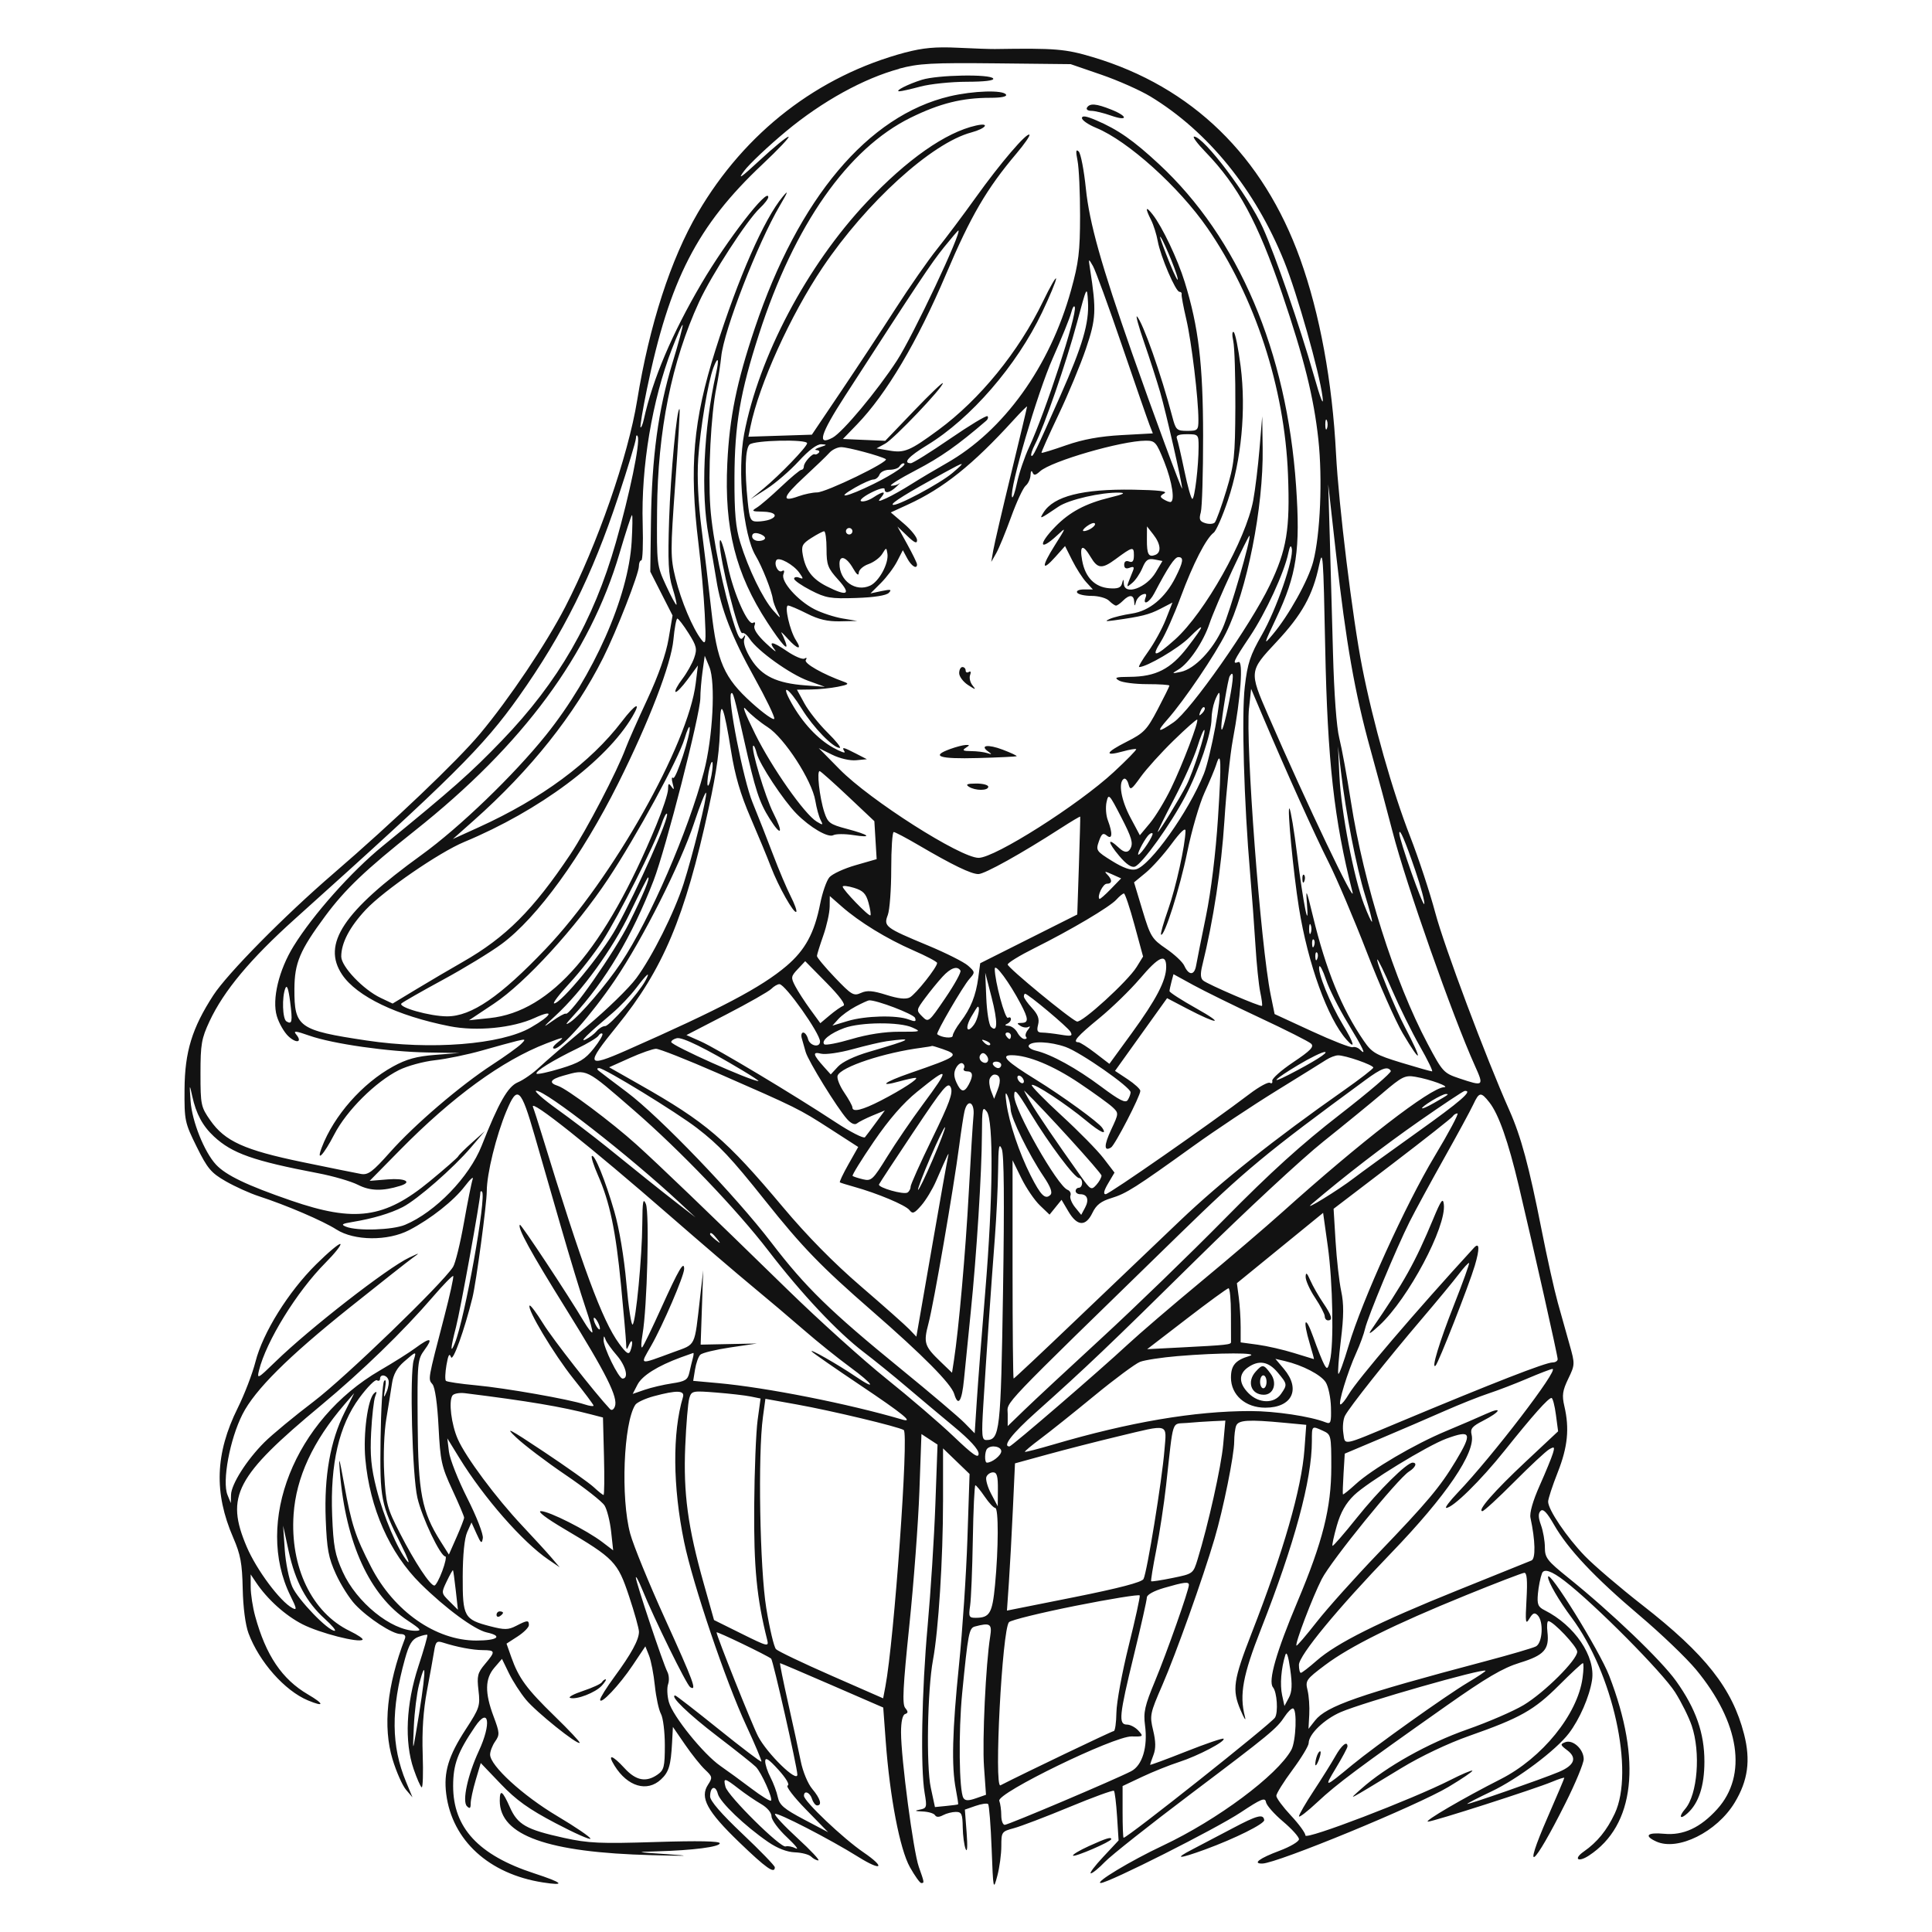 <svg width="2000" height="2000" viewBox="0 0 2000 2000" fill="none" xmlns="http://www.w3.org/2000/svg">
<g clip-path="url(#clip0_157_111)">
<path fill-rule="evenodd" clip-rule="evenodd" d="M937.201 54.306C846.838 78.41 771.328 136.729 722.462 220.19C694.312 268.264 672.24 336.442 659.597 414.362C650.152 472.53 618.35 563.891 585.075 628.403C565.532 666.3 527.116 723.481 496.956 759.57C473.478 787.674 407.028 851.015 344.966 904.479C294.342 948.084 235.361 1007.86 220.825 1030.31C198.804 1064.27 191.301 1088.81 191.033 1127.59C190.816 1160.02 191.268 1162.16 203.576 1187.07C214.763 1209.68 218.497 1214.13 233.72 1222.87C243.282 1228.34 258.638 1235.29 267.849 1238.29C296.468 1247.61 334.232 1263.8 348.231 1272.75C366.736 1284.59 401.485 1284.89 423.59 1273.41C445.913 1261.81 469.693 1243.03 481.248 1227.88C486.875 1220.51 490.492 1217.3 489.303 1220.71C488.114 1224.14 484.028 1244.48 480.226 1265.91C476.425 1287.33 471.351 1307.89 468.973 1311.57C457.334 1329.52 357.392 1426.02 324.803 1450.77C304.557 1466.16 281.547 1485.19 273.677 1493.06C255.373 1511.33 239.43 1536.46 239.162 1547.42L238.945 1555.98L235.528 1547.61C229.801 1533.56 237.873 1489.98 251.019 1464.06C263.813 1438.82 298.076 1404.69 361.645 1353.85C393.028 1328.76 422.435 1305.56 426.99 1302.3C435.061 1296.52 434.978 1296.52 423.573 1301.88C401.25 1312.39 320.165 1375.48 285.165 1409.58C266.844 1427.42 265.806 1427.97 268.117 1418.62C275.552 1388.45 307.303 1337.03 336.81 1307.35C346.44 1297.66 353.44 1288.87 352.385 1287.82C351.33 1286.75 340.043 1296.19 327.315 1308.78C298.495 1337.28 272.136 1379.58 264.466 1409.66C261.318 1422 253.062 1443.54 246.095 1457.55C222.751 1504.57 221.328 1545.43 241.44 1591.8C248.993 1609.22 250.701 1618.38 251.253 1644.68C251.655 1663.91 254.033 1682.12 257.249 1690.74C268.268 1720.3 294.727 1750.2 318.741 1760.23C336.04 1767.46 336.023 1764.16 318.708 1754.02C291.947 1738.33 275.268 1713.62 264.165 1673.13C261.636 1663.93 259.543 1650.4 259.526 1643.09L259.493 1629.8L265.019 1638.06C276.708 1655.57 295.397 1672.41 313.215 1681.49C331.1 1690.59 371.727 1701 375.327 1697.4C376.282 1696.45 370.303 1692.38 362.047 1688.38C322.894 1669.43 300.186 1622.31 303.921 1567.76C306.55 1529.41 323.866 1492 356.621 1453.85L366.686 1442.14L356.638 1462.22C341.901 1491.68 335.471 1528.14 337.179 1572.58C338.385 1603.9 340.009 1612.59 347.796 1629.61C352.853 1640.66 361.813 1654.79 367.691 1661.01C381.172 1675.26 406.174 1691.55 414.581 1691.55C418.65 1691.55 420.341 1693.24 419.203 1696.18C400.597 1744.64 396.176 1787.71 406.375 1821.26C410.294 1834.18 416.54 1848.31 420.258 1852.68L427.006 1860.61L420.375 1844.62C404.918 1807.38 404.583 1769.87 419.236 1717.21C423.439 1702.11 426.554 1696.97 432.985 1694.53C437.557 1692.78 441.793 1691.85 442.38 1692.43C442.966 1693.04 438.779 1707.77 433.052 1725.17C420.341 1763.84 418.533 1803.16 428.179 1831.28C431.494 1840.92 435.229 1849.44 436.485 1850.23C437.758 1851.02 438.243 1835.58 437.573 1815.95C436.753 1791.8 438.193 1770.52 442.028 1750.13C445.143 1733.56 448.475 1715.06 449.447 1709.02C450.937 1699.58 452.193 1698.36 458.339 1700.33C473.042 1705.05 489.269 1708.13 499.82 1708.2C512.965 1708.3 513.133 1709.46 502.03 1722.65C494.377 1731.74 493.59 1734.98 495.332 1749.91C497.207 1765.85 496.42 1768.26 482.219 1790.07C464.15 1817.79 459.076 1834.6 461.939 1857.18C468.035 1905.12 506.15 1939.99 561.982 1948.69C586.264 1952.47 582.965 1949.08 552.788 1939.22C495.382 1920.47 469.09 1892.08 469.09 1848.89C469.09 1826.5 473.695 1814.03 491.848 1787.29C506.133 1766.25 508.879 1784.18 495.7 1812.57C484.145 1837.48 478.267 1864.68 483.358 1869.77C486.339 1872.73 487.26 1872.06 487.26 1866.9C487.26 1863.19 489.604 1852.26 492.468 1842.62L497.676 1825.09L518.425 1846.78C534.468 1863.56 547.329 1872.76 575.178 1887.39C594.972 1897.8 611.183 1904.98 611.183 1903.36C611.183 1901.74 595.693 1891.19 576.752 1879.93C541.2 1858.8 507.355 1827.8 507.355 1816.35C507.355 1812.97 509.717 1806.84 512.597 1802.73C517.42 1795.85 517.286 1793.72 510.922 1776.75C501.762 1752.28 502.013 1737.75 511.81 1726.36L519.631 1717.27L526.798 1732.02C530.733 1740.14 538.705 1752.53 544.499 1759.52C554.982 1772.21 597.719 1806.54 600.08 1804.18C600.767 1803.51 589.111 1791.09 574.207 1776.6C545.085 1748.27 536.946 1737.19 529.26 1715.4L524.353 1701.49L535.908 1694.01C542.255 1689.89 547.48 1684.65 547.496 1682.34C547.547 1676.98 545.939 1677.08 534.334 1683.08C526.145 1687.31 522.36 1687.36 507.406 1683.49C480.394 1676.48 478.87 1673.74 479.004 1632.01C479.071 1609.54 480.796 1592.38 483.609 1586.09L488.08 1576.05L493.355 1587.76C497.877 1597.84 498.798 1598.48 499.82 1592.3C500.489 1588.3 493.372 1569.97 483.726 1550.89C474.214 1532.06 465.674 1510.43 464.753 1502.83L463.078 1489L475.42 1509.09C500.824 1550.44 540.898 1596.23 567.642 1614.45L579.365 1622.43L571.008 1612.64C566.42 1607.23 552.721 1592.28 540.597 1579.39C513.401 1550.5 482.085 1508.39 473.863 1489.66C467.265 1474.63 464.334 1451.12 468.253 1444.78C469.576 1442.64 475.47 1441.52 481.466 1442.25C546.609 1450.37 581.157 1456.18 611.836 1464.18L624.195 1467.39L625.233 1507.5C625.802 1529.56 625.602 1547.61 624.781 1547.59C623.96 1547.57 619.439 1543.99 614.733 1539.59C610.027 1535.19 586.582 1518.55 562.635 1502.6C526.982 1478.86 521.841 1476.22 534.284 1488C542.64 1495.92 565.599 1513.33 585.293 1526.68C605.003 1540.04 623.24 1554.35 625.819 1558.49C628.398 1562.62 631.463 1574.76 632.635 1585.45L634.762 1604.92L623.609 1596.42C607.365 1584.03 568.346 1564.33 560.073 1564.33C555.719 1564.33 565.08 1571.49 584.087 1582.73C635.967 1613.36 639.35 1616.89 651.156 1652.31C656.817 1669.3 661.455 1685.9 661.455 1689.2C661.455 1697.52 653.484 1712.13 636.068 1735.8C627.929 1746.85 621.264 1757.51 621.264 1759.49C621.264 1765.55 641.109 1744.58 654.975 1723.87L668.07 1704.3L671.872 1713.83C673.965 1719.06 676.695 1733.14 677.917 1745.11C679.156 1757.08 681.987 1770.17 684.197 1774.19C686.424 1778.2 688.233 1792.82 688.233 1806.64C688.233 1828.82 687.362 1832.39 680.781 1836.99C668.841 1845.34 658.374 1843.35 646.568 1830.48C633.74 1816.47 628.247 1815.15 636.252 1827.97C649.7 1849.51 669.862 1855.45 684.197 1842.1C692.386 1834.48 694.463 1827.67 695.719 1804.08L696.589 1787.71L709.166 1806.02C716.082 1816.08 725.41 1827.77 729.915 1831.99C737.534 1839.15 737.735 1840.19 732.946 1847.5C724.221 1860.81 731.891 1874.97 765.283 1907.14C793.082 1933.94 802.091 1940.27 802.091 1933.01C802.091 1931.4 787.02 1915.83 768.599 1898.41C746.795 1877.78 735.106 1864.29 735.106 1859.69C735.106 1849.48 740.733 1847.55 743.111 1856.96C745.271 1865.58 770.893 1890.1 795.142 1906.78C804.754 1913.39 814.651 1917.22 822.907 1917.54C829.974 1917.79 837.51 1919.78 839.687 1921.96C841.847 1924.12 845.213 1925.89 847.139 1925.89C849.065 1925.89 839.352 1915.51 825.536 1902.83C811.721 1890.14 801.271 1878.87 802.309 1877.78C804.335 1875.66 859.498 1904.11 888.335 1922.16C912.919 1937.54 917.39 1933.61 893.727 1917.44C872.644 1903.01 832.252 1864.66 832.252 1859.05C832.252 1852.96 838.414 1855.34 840.625 1862.28C841.797 1865.97 844.158 1868.98 845.866 1868.98C851.326 1868.98 849.249 1861.88 840.859 1851.92C836.237 1846.43 831.079 1833.96 828.886 1822.98C826.776 1812.37 820.881 1785.23 815.807 1762.69C810.733 1740.14 806.998 1721.68 807.534 1721.68C808.07 1721.68 832.302 1732.02 861.407 1744.66L914.326 1767.64L916.888 1802.41C921.175 1860.54 931.507 1914.32 941.94 1932.89C947.014 1941.93 952.306 1949.33 953.679 1949.33C957.012 1949.33 956.979 1949.04 951.117 1932.45C945.44 1916.35 932.747 1820.24 932.747 1793.29C932.747 1782.29 934.304 1775.27 936.933 1774.39C940.215 1773.28 940.249 1771.93 937.05 1768.06C933.852 1764.18 934.739 1746.23 941.304 1682.99C945.876 1638.9 950.581 1576.21 951.754 1543.67L953.88 1484.52L962.203 1489.98L970.526 1495.43L968.282 1557.52C967.043 1591.66 963.443 1648.21 960.278 1683.19C954.165 1750.63 952.742 1830.21 957.196 1856.19C959.708 1870.84 959.39 1871.93 952.172 1873.31C946.294 1874.44 946.998 1874.89 955.153 1875.24C961.031 1875.49 966.775 1877.2 967.914 1879.06C969.304 1881.3 972.067 1881.3 976.27 1879.06C979.72 1877.2 985.665 1875.69 989.466 1875.69C995.462 1875.69 996.416 1877.83 996.617 1891.59C996.751 1900.33 998.124 1910.51 999.665 1914.19C1001.34 1918.18 1001.74 1911.26 1000.65 1897.1L998.828 1873.31L1009.86 1869.46C1015.94 1867.36 1021.79 1866.5 1022.88 1867.57C1023.96 1868.66 1025.61 1889.38 1026.53 1913.62C1028.15 1956.42 1028.32 1957.26 1032.39 1941.99C1034.7 1933.36 1036.57 1919.48 1036.57 1911.16C1036.57 1896.41 1036.89 1895.95 1049.65 1892.51C1056.85 1890.57 1082.71 1880.71 1107.11 1870.59C1131.51 1860.46 1152.22 1852.93 1153.13 1853.83C1154.03 1854.73 1155.51 1866.67 1156.38 1880.34L1157.97 1905.2L1142.03 1922.26C1133.25 1931.63 1127.49 1939.3 1129.23 1939.3C1130.97 1939.3 1137.57 1933.89 1143.92 1927.3C1150.27 1920.7 1190.12 1889.17 1232.49 1857.21C1314.9 1795.08 1321.7 1789.47 1330.02 1776.78C1332.98 1772.26 1336.74 1768.56 1338.38 1768.56C1342.95 1768.56 1341.66 1802.73 1336.75 1811.55C1322.15 1837.84 1260.2 1883.98 1203.77 1910.56C1170.44 1926.24 1132.5 1949.11 1139.51 1949.26C1147.2 1949.41 1259.03 1893.02 1284.4 1876.18C1305.69 1862.07 1309.67 1860.44 1310.54 1865.56C1311.11 1868.9 1319.02 1877.88 1328.13 1885.57C1337.24 1893.25 1344.69 1901.5 1344.69 1903.95C1344.69 1906.39 1335.61 1911.75 1324.53 1915.9C1303.76 1923.65 1296.16 1929.34 1306.81 1929.14C1322.12 1928.87 1467.19 1869.11 1499.53 1849.76C1513.76 1841.24 1524.85 1833.69 1524.14 1833.01C1523.44 1832.3 1513.31 1836.61 1501.6 1842.56C1462.22 1862.6 1351.39 1905.05 1351.39 1900.08C1351.39 1897.55 1344.61 1888.25 1336.32 1879.39C1328.03 1870.52 1321.25 1861.36 1321.25 1859.02C1321.25 1856.68 1328.78 1844.59 1337.99 1832.17C1347.2 1819.75 1354.74 1807.25 1354.74 1804.4C1354.74 1795.23 1370.85 1779.71 1388.05 1772.31C1411.61 1762.18 1535.2 1726.87 1537.84 1729.51C1538.3 1729.96 1530.07 1735.47 1519.56 1741.73C1496.7 1755.37 1423.47 1807.55 1399.95 1826.96C1370.75 1851.09 1370.33 1851.17 1382.91 1830.31C1389.5 1819.36 1394.91 1809.29 1394.91 1807.9C1394.93 1801.6 1388.83 1806.49 1382.39 1817.94C1378.5 1824.86 1368.42 1840.97 1360 1853.78C1351.57 1866.57 1344.69 1878.49 1344.69 1880.23C1344.69 1881.97 1353.38 1875.27 1364.02 1865.31C1384.04 1846.57 1406.42 1829.88 1497.08 1765.98C1538.58 1736.74 1555.78 1726.65 1573.35 1721.26C1598.48 1713.56 1603.99 1707.41 1601.9 1689.5C1601.16 1683.28 1601.6 1678.17 1602.84 1678.17C1607.83 1678.17 1632.73 1704.55 1632.73 1709.84C1632.73 1718.33 1599.02 1751.92 1577.4 1764.98C1566.93 1771.31 1540.61 1782.71 1518.87 1790.32C1478.61 1804.42 1434.65 1829.02 1409.42 1851.57C1395.08 1864.38 1391.76 1866.08 1450.63 1830.35C1470.99 1817.98 1499.09 1804.65 1520.96 1796.97C1573.75 1778.42 1588.13 1770.32 1613.8 1744.66C1626.45 1732.02 1637.58 1721.69 1638.57 1721.69C1639.56 1721.69 1639.41 1728.62 1638.24 1737.09C1633.08 1774.74 1596.4 1820 1553.42 1841.8C1514.93 1861.31 1473.15 1885.73 1478.28 1885.73C1483.69 1885.73 1589.17 1851.87 1606.79 1844.47C1613.7 1841.58 1619.35 1839.77 1619.35 1840.46C1619.35 1841.14 1611.68 1859.27 1602.32 1880.73C1575.25 1942.73 1587.04 1933.59 1620.6 1866.54C1630.97 1845.86 1639.44 1825.37 1639.44 1821.02C1639.44 1810.78 1628.22 1800.48 1620.34 1803.51C1614.93 1805.59 1615.11 1806.38 1622.41 1811.87C1632.91 1819.78 1629.85 1827.58 1613.55 1834.38C1595.85 1841.78 1518.87 1868.63 1518.87 1867.41C1518.87 1866.85 1530.14 1861.04 1543.92 1854.5C1571.15 1841.58 1610.69 1811.9 1624.12 1794.31C1635.14 1779.84 1645.3 1756.61 1648.02 1739.57C1651.97 1714.86 1630.23 1682.64 1598.95 1666.89C1592.12 1663.44 1591.06 1660.81 1592.05 1649.73C1592.7 1642.53 1594.58 1633.09 1596.24 1628.76C1598.24 1623.5 1606.03 1626.1 1619.63 1636.54C1650.91 1660.6 1720.98 1731.2 1734.11 1751.87C1740.54 1762.03 1748.26 1777.52 1751.24 1786.31C1760.7 1814.18 1757.29 1857.71 1744.48 1872.61C1737.38 1880.86 1739.13 1884.14 1746.9 1877.11C1758.53 1866.59 1764.34 1848.93 1764.4 1823.8C1764.47 1794.26 1755.61 1768.93 1735.11 1740.24C1719.69 1718.63 1668.16 1669.27 1623.53 1633.34C1601.58 1615.68 1599.25 1612.66 1599.25 1601.88C1599.25 1595.31 1597.44 1584.94 1595.23 1578.83C1592.35 1570.86 1592.23 1566.69 1594.83 1564.1C1597.43 1561.5 1601.35 1565.53 1608.68 1578.34C1623.23 1603.77 1650.81 1633.04 1697.35 1672.43C1719.59 1691.24 1745.87 1716.44 1755.78 1728.41C1801.01 1783.09 1809.3 1837.78 1777.65 1872.8C1760.23 1892.06 1742.58 1900.25 1722.59 1898.32C1705.19 1896.67 1701.45 1900.36 1714.53 1906.32C1736.92 1916.52 1777.35 1896.45 1795.74 1866.03C1809.49 1843.3 1812.38 1822.21 1805.45 1795.21C1793.33 1747.86 1765.53 1712.59 1700.13 1661.6C1676.89 1643.47 1650.09 1620.57 1640.6 1610.73C1621.83 1591.28 1602.6 1562.81 1602.62 1554.5C1602.62 1551.64 1607.09 1538 1612.55 1524.19C1622.91 1497.93 1624.84 1478.78 1619.4 1455.56C1616.82 1444.48 1617.51 1439.61 1623.43 1427.32C1630.45 1412.77 1630.48 1412.04 1624.87 1392.17C1621.71 1381 1616.2 1361.32 1612.6 1348.43C1609.02 1335.54 1601.46 1301.64 1595.84 1273.1C1582.81 1207.05 1574.55 1176.49 1562.43 1149.24C1538.28 1095 1495.14 979.989 1485.83 945.021C1480.19 923.846 1468.53 888.443 1459.92 866.348C1441.4 818.809 1421.54 748.723 1410.1 690.588C1400.12 639.869 1385.74 522.378 1383.04 469.634C1379.24 395.229 1366.23 324.524 1345.95 268.063C1307.68 161.536 1234.01 89.843 1131.31 59.144C1102.86 50.641 1092.66 49.787 1029.89 50.758C1025.29 50.825 1007.95 50.222 991.376 49.419C968.634 48.314 955.354 49.519 937.285 54.34L937.201 54.306ZM931.005 71.196C894.213 81.106 851.125 104.875 813.78 135.892C795.359 151.192 775.833 169.638 770.374 176.886C762.955 186.762 767.041 183.967 786.618 165.805C801.003 152.464 814.316 141.533 816.209 141.533C818.101 141.533 805.943 154.439 789.18 170.207C721.893 233.531 692.922 289.874 669.728 402.611C665.374 423.752 662.393 441.63 663.097 442.349C663.8 443.052 665.341 439.32 666.513 434.03C675.807 392.149 695.601 345.531 726.214 293.372C752.505 248.596 795.326 193.24 795.326 204.037C795.326 205.844 791.407 210.966 786.618 215.436C773.355 227.806 736.596 284.518 723.718 312.472C695.317 374.155 680.831 445.998 680.211 528.187C679.793 584.329 679.91 585.384 689.472 606.09C694.814 617.64 699.654 626.612 700.24 626.026C700.826 625.44 698.967 617.506 696.104 608.383C691.951 595.143 691.264 581.015 692.654 538.23C694.211 490.39 700.776 420.857 703.472 423.552C704.041 424.121 702.049 458.553 699.051 500.082C693.96 570.603 693.977 577.098 699.252 598.457C705.08 622.059 717.003 650.381 726.046 662.115C730.769 668.242 731.07 665.982 729.529 635.333C728.608 616.92 725.695 584.279 723.065 562.786C713.336 483.31 717.539 435.353 740.565 362.488C764.362 287.229 790.838 226.935 810.381 203.467C816.56 196.052 815.723 198.546 807.166 213.076C784.307 251.877 749.357 341.966 746.611 369.183C745.773 377.469 743.546 391.798 741.654 401.021C735.96 428.841 732.862 489.319 735.324 524.856C737.517 556.744 749.072 613.12 760.611 648.272C764.613 660.475 766.773 663.421 769.218 659.99C771.663 656.575 771.965 656.993 770.441 661.68C769.185 665.564 771.931 673.515 777.658 682.57C788.594 699.845 804.134 707.294 833.809 709.503L853.905 710.993L836.572 704.716C817.933 697.97 784.29 673.883 776.118 661.429C773.371 657.228 769.938 654.516 768.481 655.403C764.68 657.747 745.037 579.592 745.037 562.167C745.037 553.396 749.056 564.795 753.544 586.305C759.388 614.292 774.326 647.971 779.484 644.774C781.627 643.451 782.247 644.606 781.041 647.737C779.768 651.051 784.005 657.529 792.881 665.865C800.484 672.996 804.67 676.159 802.192 672.895C794.84 663.203 799.395 663.655 814.768 674.151C822.706 679.557 830.845 682.972 832.854 681.734C835.031 680.394 835.551 681.03 834.144 683.29C832.034 686.705 851.878 697.987 873.984 705.905C879.393 707.846 878.103 708.817 867.285 710.943C859.917 712.399 847.39 713.672 839.436 713.772L824.984 713.973L832.737 728.184C837.008 736.001 847.742 749.56 856.618 758.314C865.493 767.069 871.187 774.233 869.295 774.233C862.462 774.233 841.881 753.042 829.941 733.691C816.225 711.479 807.383 706.49 819.307 727.699C830.945 748.405 846.352 764.943 862.311 773.882C870.199 778.301 875.591 780.175 874.268 778.066C871.086 772.927 872.594 773.179 886.007 780.075L897.412 785.934L886.292 787.005C879.862 787.624 869.345 785.197 861.374 781.247L847.575 774.434L869.144 796.362C900.627 828.367 994.306 888.041 1013.05 888.041C1029.89 888.041 1116.19 833.288 1152.93 799.275C1166.34 786.854 1176.81 776.175 1176.17 775.539C1175.54 774.903 1169.31 775.957 1162.34 777.882C1142.61 783.322 1144.29 778.987 1166.16 767.939C1184.16 758.85 1187.24 755.67 1198.31 734.595C1205.04 721.773 1210.57 710.608 1210.57 709.755C1210.57 708.901 1200.29 708.231 1187.71 708.231C1175.13 708.231 1161.95 706.557 1158.4 704.499C1153.06 701.402 1154.94 700.749 1169.47 700.665C1196.43 700.515 1211.91 692.631 1229.11 670.284C1247.56 646.297 1248.15 642.916 1230.85 660.207C1219.81 671.238 1187.01 690.521 1179.27 690.521C1178.06 690.521 1182.23 683.357 1188.53 674.603C1194.83 665.848 1203.07 650.833 1206.85 641.225L1213.73 623.766L1201.26 630.211C1189.5 636.287 1181.8 638.212 1153.61 642.146C1144.35 643.435 1143.38 643.117 1148.99 640.639C1152.89 638.915 1163.06 636.455 1171.6 635.182C1189.89 632.437 1206.15 619.013 1216.85 597.754C1225 581.584 1225.69 576.68 1219.76 576.73C1215.99 576.763 1209.1 587.158 1194.81 614.359C1189.77 623.951 1182.54 627.332 1185.92 618.51C1187.29 614.945 1186.32 614.041 1182.65 615.447C1179.79 616.552 1176.77 619.95 1175.97 623.013C1174.66 627.968 1174.45 627.934 1174.11 622.729C1173.64 615.548 1169.15 615.213 1162.47 621.892C1159.71 624.654 1156.48 626.913 1155.29 626.913C1154.1 626.913 1150.87 624.654 1148.1 621.892C1145.34 619.13 1137.25 616.87 1130.12 616.87C1122.99 616.87 1116.22 615.363 1115.08 613.522C1113.89 611.597 1116.92 610.174 1122.16 610.174H1131.32L1124.43 602.642C1120.62 598.507 1114.14 588.397 1110.02 580.195L1102.54 565.28L1092.67 576.328C1078.14 592.582 1077.79 586.907 1091.94 564.494C1103.94 545.461 1104.03 545.16 1094.47 554.082C1076.03 571.29 1074.2 563.975 1092.29 545.361C1107.23 529.995 1123.86 521.14 1149.48 514.93C1162.98 511.665 1165.79 510.192 1158.92 509.992C1140.22 509.456 1106.56 517.156 1095.79 524.437C1076.11 537.745 1075.63 537.929 1080.25 530.53C1090.8 513.641 1120.56 506.075 1173.11 506.912C1198.91 507.33 1209.21 508.519 1205.36 510.678C1200.74 513.256 1200.54 514.36 1204.31 516.737C1206.83 518.328 1210.02 519.667 1211.41 519.7C1216.68 519.801 1213.57 498.843 1205.19 477.936C1197.02 457.548 1195.78 456.142 1185.93 456.193C1160.82 456.326 1088.27 477.384 1076.61 487.93C1071.89 492.215 1070.22 492.432 1068.84 488.984C1067.86 486.54 1066.97 487.745 1066.82 491.713C1066.67 495.63 1064.41 500.618 1061.78 502.794C1059.15 504.97 1052.35 519.6 1046.67 535.284C1040.99 550.969 1034.06 567.825 1031.25 572.729L1026.16 581.668L1028.17 569.951C1029.27 563.506 1037.61 527.651 1046.71 490.273C1055.78 452.895 1063.22 421.66 1063.22 420.873C1063.22 420.087 1056.8 426.481 1048.98 435.085C1007 481.184 976.622 505.472 939.931 522.295L922.146 530.463L935.744 542.097C943.23 548.491 949.342 556.158 949.342 559.12C949.342 563.121 946.73 562 939.194 554.785L929.046 545.06L939.144 563.355C944.687 573.416 949.258 582.789 949.292 584.162C949.426 589.703 943.514 586.171 939.211 578.119L934.622 569.566L928.694 581.116C925.428 587.46 917.893 597.52 911.948 603.479L901.113 614.292L912.668 611.848C922.046 609.873 923.452 610.225 920.086 613.723C917.491 616.435 904.964 618.41 886.292 619.029C859.665 619.916 854.859 619.096 839.352 611.112C829.857 606.224 822.07 600.817 822.07 599.11C822.07 597.403 824.398 596.9 827.244 597.988C831.85 599.746 831.883 599.194 827.529 593C821.584 584.53 806.094 576.01 803.682 579.91C800.886 584.43 805.675 593.553 809.577 591.125C811.821 589.736 812.34 591.008 811 594.49C808.137 601.956 825.871 621.892 843.237 630.747C850.639 634.513 863.584 638.765 872.024 640.204L887.364 642.799L869.663 643.184C856.852 643.468 847.407 641.275 835.45 635.216C826.357 630.613 817.532 626.846 815.823 626.846C811.67 626.846 817.632 653.076 823.996 662.835C830.895 673.414 825.386 672.276 815.354 661.061C810.749 655.905 807.886 653.26 808.974 655.169C810.063 657.077 811.938 661.362 813.127 664.676C817.029 675.607 809.343 667.271 794.371 644.355C761.465 593.954 749.659 547.018 752.907 479.543C755.202 431.804 762.536 395.832 781.393 339.689C826.558 205.259 898.534 119.639 983.153 99.686C1007.7 93.911 1038.37 92.957 1041.41 97.895C1042.7 99.97 1036.57 101.242 1025.32 101.242C995.997 101.242 972.938 106.984 942.794 121.781C877.735 153.753 822.338 232.727 785.814 345.632C766.187 406.277 760.493 439.604 760.309 494.608C760.192 530.865 761.548 546.014 766.288 561.514C774.644 588.799 789.632 619.749 800.35 631.868C808.221 640.773 808.74 640.957 804.938 633.542C802.594 628.939 800.367 622.913 800.015 620.151C798.943 611.765 788.879 586.372 782.247 575.324C769.302 553.731 763.056 487.561 770.34 449.162C785.513 369.234 835.4 274.926 897.261 209.242C938.859 165.068 978.983 136.947 1010.4 129.95C1025.35 126.619 1020.9 132.98 1005.38 137.148C964.414 148.128 896.926 209.46 851.577 276.851C818.285 326.332 785.864 397.857 776.888 441.546L774.728 452.091L807.584 451.037L840.441 449.982L870.584 405.239C887.163 380.633 912.567 342.083 927.036 319.569C941.505 297.072 960.897 269.252 970.124 257.752C979.352 246.252 997.404 222.182 1010.23 204.254C1035.44 169.052 1063 136.813 1065.65 139.458C1066.55 140.361 1060.54 149.082 1052.28 158.841C1021.4 195.366 1004.89 223.621 979.402 283.714C949.66 353.8 917.574 407.934 887.146 439.387L872.56 454.452L894.464 455.389L916.369 456.326L946.16 425.259C962.538 408.168 975.969 395.296 976.002 396.669C976.086 401.172 925.412 454.335 916.302 459.306L907.393 464.16L920.79 466.454C936.28 469.115 942.041 466.688 971.33 445.128C1014.37 413.458 1054.51 364.178 1079.75 311.986C1087.18 296.62 1093.26 286.058 1093.26 288.501C1093.26 290.945 1086.71 306.697 1078.71 323.469C1052.5 378.44 1004.84 433.461 959.675 460.879C940.55 472.496 934.22 479.527 942.895 479.527C944.921 479.527 963.175 468.144 983.454 454.217C1003.73 440.307 1021.18 429.778 1022.24 430.833C1023.29 431.888 1022.76 433.963 1021.03 435.453C991.459 460.93 973.641 473.467 948.136 486.741C931.239 495.546 919.768 502.794 922.615 502.844C925.479 502.911 929.263 501.823 931.055 500.434C932.847 499.044 931.474 500.551 928.007 503.781C920.957 510.343 915.749 511.381 915.749 506.225C915.749 504.351 909.335 506.091 901.515 510.109C893.694 514.126 889.206 518.06 891.567 518.863C893.928 519.667 899.522 517.926 904.01 514.98C914.342 508.201 917.792 508.15 912.232 514.846C908.364 519.499 908.933 519.6 917.692 515.683C923.067 513.272 934.605 506.794 943.313 501.271C952.038 495.747 968.483 485.954 979.854 479.51C1038.99 445.998 1086.85 379.495 1108.75 300.403C1116.66 271.829 1118.03 260.547 1118.08 223.404C1118.11 199.467 1116.94 173.856 1115.48 166.491C1113.49 156.397 1113.77 154.02 1116.69 156.866C1118.82 158.942 1122.15 176.267 1124.11 195.366C1127.74 230.785 1140.02 274.457 1171.97 365.685C1192.83 425.225 1223.56 508.368 1223.71 505.723C1224 501.153 1207.07 426.899 1200.96 405.858C1197.47 393.89 1190.02 370.723 1184.38 354.386C1178.73 338.049 1175.42 325.997 1177.01 327.604C1183.14 333.831 1202.18 387.897 1213.68 431.804C1217.17 445.078 1218.19 446.032 1229.01 446.032C1239.82 446.032 1240.59 445.396 1240.59 434.666C1240.59 412.772 1233.48 353.75 1228.05 330.533C1225.04 317.644 1222.86 305.96 1223.21 304.588C1223.56 303.215 1222.54 302.077 1220.95 302.077C1217.03 302.077 1201.37 265.502 1198.49 249.583C1197.22 242.553 1194.12 232.727 1191.6 227.756C1185.18 215.101 1185.9 212.707 1193.27 222.115C1203.23 234.853 1219.18 268.415 1226.44 292.033C1240.76 338.501 1245.38 377.067 1245.45 451.054C1245.48 489.721 1244.41 525.391 1243.06 530.329C1241.03 537.695 1241.85 539.703 1247.63 541.545C1251.5 542.767 1255.93 542.499 1257.48 540.942C1259.02 539.385 1264.39 524.538 1269.42 507.966C1277.74 480.497 1278.58 472.814 1278.83 420.923C1278.98 389.622 1278.01 359.039 1276.65 352.963C1275.29 346.854 1275.49 342.719 1277.1 343.723C1278.71 344.711 1281.94 360.663 1284.3 379.143C1290.06 424.305 1285.12 476.296 1271.12 517.943C1265.56 534.464 1258.95 549.512 1256.42 551.404C1248.53 557.279 1235.04 583.593 1222.29 617.975C1215.56 636.137 1206.35 656.843 1201.83 664.007C1190.99 681.148 1195.85 680.461 1216.48 661.915C1247.18 634.312 1289.8 558.468 1297.33 518.01C1299.39 506.962 1302.32 482.858 1303.86 464.445L1306.64 430.967L1307.11 464.01C1307.97 525.324 1290.9 611.246 1269.11 655.269C1258.08 677.582 1225.91 725.104 1208.51 744.789C1196.7 758.164 1198.51 759.001 1214.89 747.735C1232.64 735.533 1294.67 647.101 1314.43 605.872C1332.08 569.013 1335.53 548.123 1333.32 491.227C1329.82 401.071 1299.12 307.216 1249.87 235.991C1220.47 193.458 1167.6 145.852 1134.81 132.394C1126.69 129.063 1120.04 124.493 1120.04 122.267C1120.04 119.421 1124.43 120.091 1134.72 124.493C1157.37 134.202 1173.14 145.199 1199.62 169.755C1281.98 246.152 1332.06 363.609 1341.69 502.961C1346.26 569.264 1342.41 594.875 1321.03 640.12C1308 667.69 1307.87 668.275 1317.41 656.96C1334.07 637.208 1354.44 600.6 1359.43 581.417C1366.76 553.245 1369.19 495.847 1364.77 454.954C1360.06 411.499 1350.03 371.175 1327.17 303.767C1302.22 230.2 1281.64 192.185 1247.88 157.301C1239.42 148.564 1234.13 141.399 1236.12 141.399C1246.12 141.399 1292.41 202.731 1307.26 235.656C1320.19 264.314 1345.78 338.333 1359.76 387.462C1367.2 413.609 1370.46 421.794 1369.09 410.897C1365.91 385.47 1342.86 303.968 1329.42 270.658C1299.48 196.42 1250.59 136.127 1191.03 99.954C1180.34 93.459 1157.37 83.265 1139.97 77.289L1108.33 66.409L1031.3 65.588C964.648 64.885 951.101 65.622 930.821 71.079L931.005 71.196ZM954.316 82.595C939.73 87.165 925.546 94.413 931.005 94.513C932.847 94.547 942.644 92.354 952.775 89.626C962.907 86.914 984.476 84.671 1000.7 84.637C1019.51 84.604 1029.46 83.382 1028.13 81.256C1025.2 76.519 970.543 77.507 954.316 82.595ZM1125.26 111.386C1124.12 113.228 1126.1 114.734 1129.67 114.734C1133.23 114.734 1142.36 116.927 1149.96 119.605C1167.77 125.882 1168.07 120.526 1150.32 113.428C1134.77 107.218 1128.18 106.683 1125.26 111.386ZM977.057 256.178C963.995 272.315 950.481 292.619 874.704 409.959C849.082 449.648 845.431 461.901 861.876 453.096C872.309 447.505 907.928 404.871 928.526 373.251C945.139 347.757 996.651 238.536 992.029 238.586C991.61 238.586 984.878 246.503 977.041 256.162L977.057 256.178ZM1200.89 245.348C1200.74 246.302 1205.18 258.355 1210.75 272.131C1216.33 285.907 1220.08 293.054 1219.06 287.983C1217.28 279.044 1201.43 241.883 1200.87 245.348H1200.89ZM1128.46 278.776C1135.08 321.41 1134.64 330.031 1124.22 360.814C1118.63 377.385 1105.8 408.252 1095.72 429.427C1085.66 450.602 1077.74 468.295 1078.16 468.764C1078.57 469.232 1090.08 465.684 1103.74 460.896C1121.06 454.837 1138.43 451.673 1161 450.418L1193.4 448.643L1189.99 439.872C1188.11 435.051 1175.23 397.958 1161.4 357.449C1147.57 316.941 1134.07 280.032 1131.44 275.428C1126.69 267.143 1126.65 267.193 1128.46 278.776ZM1114.7 334.734C1103.89 375.092 1080.9 441.697 1071.42 460.009C1068.51 465.633 1066.8 470.889 1067.62 471.71C1069.26 473.35 1071.17 469.416 1097.82 409.34C1120.74 357.65 1127.57 334.316 1126.27 312.321C1125.26 295.465 1125.13 295.716 1114.7 334.734ZM1108.87 323.737C1107.53 329.093 1098.9 350.369 1089.74 370.991C1073.99 406.411 1044.71 506.209 1047.64 514.494C1048.36 516.503 1050.69 509.858 1052.83 499.731C1054.98 489.603 1060.61 473.032 1065.34 462.905C1082.14 427 1115.18 325.562 1112.62 317.845C1111.92 315.719 1110.22 318.364 1108.88 323.737H1108.87ZM695.501 361.416C675.087 414.412 663.566 483.393 665.307 542.432C665.91 563.155 665.274 580.094 663.9 580.094C662.527 580.094 661.388 582.806 661.388 586.137C661.388 593.988 638.128 653.595 624.379 680.98C594.838 739.818 549.322 797.048 490.576 849.224L468.805 868.557L495.599 856.388C560.592 826.86 611.384 789.315 643.755 746.882C657.872 728.385 664.302 725.405 654.589 741.877C627.578 787.624 558.449 839.164 480.528 871.604C454.521 882.434 397.215 921.888 378.593 941.774C361.93 959.584 353.255 976.155 353.255 990.183C353.255 1000.58 376.03 1024.48 394.083 1033.02L406.442 1038.88L430.925 1024.08C444.389 1015.94 466.009 1003.22 478.97 995.824C523.633 970.314 551.817 942.142 590.468 884.359C606.98 859.686 639.015 798.17 647.824 774.267C650.202 767.822 660.216 745.224 670.08 724.05C681.702 699.092 689.455 677.03 692.118 661.329L696.221 637.107L684.699 614.46L673.178 591.812L673.865 539.921C674.752 473.283 681.417 424.054 696.07 375.912C702.518 354.754 707.29 336.944 706.687 336.341C706.085 335.739 701.061 347.021 695.518 361.416H695.501ZM738.505 380.65C732.962 395.246 724.824 443.856 722.797 474.622C721.491 494.357 722.73 519.767 726.364 548.274C729.429 572.21 733.934 609.873 736.379 631.969C742.29 685.198 749.491 701.636 778.245 727.582C790.402 738.546 800.886 745.961 801.522 744.036C802.158 742.111 792.864 722.895 780.874 701.318C757.714 659.688 746.242 630.161 741.537 600.164C739.946 590.037 736.395 569.7 733.632 554.969C725.36 510.929 728.391 443.739 741.218 386.676C744.718 371.075 743.328 367.961 738.505 380.633V380.65ZM1371.95 439.47C1371.95 444.074 1372.71 445.965 1373.64 443.655C1374.58 441.362 1374.58 437.596 1373.64 435.286C1372.72 432.992 1371.95 434.867 1371.95 439.47ZM658.29 453.799C658.14 457.08 649.951 484.197 640.087 514.059C613.008 595.98 582.948 656.424 537.013 721.254C500.322 773.045 467.901 805.234 305.244 951.332C259.158 992.727 231.677 1025.65 216.94 1057.14C208.584 1075.02 207.545 1080.97 207.545 1111.26C207.545 1143.73 208.014 1145.94 217.71 1159.8C232.866 1181.46 252.945 1190.55 313.047 1203C341.6 1208.91 368.88 1214.43 373.686 1215.27C381.088 1216.56 385.676 1213.11 403.829 1192.72C429.317 1164.08 476.19 1123.96 509.7 1102.1C522.997 1093.43 536.36 1083.84 539.408 1080.79C544.566 1075.64 544.298 1075.4 535.339 1077.54C530.047 1078.82 513.669 1083.28 498.932 1087.49C484.195 1091.69 462.341 1096.21 450.368 1097.53C438.394 1098.84 421.564 1103.44 412.973 1107.74C388.691 1119.89 358.849 1149.6 346.038 1174.36C335.019 1195.65 326.897 1204.11 333.093 1187.84C345.619 1154.91 375.076 1121.47 406.911 1104.02C420.877 1096.37 431.243 1093.51 450.368 1092.02L475.487 1090.06L442.43 1089.51C402.188 1088.84 344.547 1080.62 320.315 1072.12C306.098 1067.11 303.284 1066.85 306.55 1070.78C313.416 1079.05 306.868 1080.57 298.461 1072.67C294.141 1068.6 288.782 1059.26 286.588 1051.92C281.38 1034.52 288.631 1004.19 303.937 979.436C324.083 946.845 363.672 902.336 396.026 875.922C468.923 816.415 487.109 800.329 519.497 766.684C578.159 705.787 614.281 643.066 637.508 561.698C651.944 511.147 662.845 458.419 660.199 451.907C659.295 449.681 658.441 450.552 658.29 453.832V453.799ZM1218.34 453.949C1219.28 456.393 1222.76 471.458 1226.08 487.427C1229.39 503.396 1233.09 516.453 1234.3 516.453C1236.71 516.453 1240.78 482.556 1240.78 462.403C1240.78 449.815 1240.48 449.497 1228.7 449.497C1220.03 449.497 1217.1 450.752 1218.34 453.949ZM775.917 460.21C771.479 464.646 770.742 487.745 774.041 519.315C775.984 537.862 776.955 539.887 783.821 539.887C788.008 539.887 793.819 538.967 796.733 537.862C806.211 534.23 802.326 529.861 789.465 529.66C778.278 529.492 777.625 529.024 783.453 525.475C787.053 523.282 798.357 513.574 808.555 503.915C818.754 494.257 828.232 486.339 829.639 486.339C831.046 486.339 832.168 484.732 832.168 482.757C832.168 478.723 841.161 468.847 843.488 470.32C844.326 470.839 846.134 470.153 847.508 468.764C848.897 467.391 847.893 466.102 845.28 465.918C842.668 465.734 844.309 464.378 848.914 462.905C856.316 460.545 856.467 460.193 850.254 459.892C845.783 459.674 837.242 466.069 826.809 477.451C817.783 487.294 802.862 500.166 793.651 506.075L776.905 516.821L790.302 505.79C806.965 492.081 835.517 462.453 835.517 458.871C835.517 454.468 780.405 455.724 775.9 460.227L775.917 460.21ZM858.577 468.747C855.697 471.977 843.874 483.343 832.319 494.023C810.13 514.528 808.472 520.32 826.642 513.741C832.721 511.548 841.345 509.757 845.816 509.757C855.11 509.757 921.074 477.786 916.955 475.275C911.512 471.977 877.668 462.888 870.835 462.888C866.967 462.888 861.457 465.516 858.56 468.747H858.577ZM930.988 482.975C929.849 484.816 925.194 486.323 920.639 486.323C916.084 486.323 911.495 488.582 910.424 491.344C909.369 494.106 906.555 496.366 904.177 496.366C901.799 496.366 893.292 500.116 885.271 504.702C863.082 517.39 876.579 514.712 904.579 500.869C925.847 490.357 941.187 479.627 934.94 479.627C933.902 479.627 932.127 481.134 930.988 482.975ZM977.878 489.101C938.273 510.896 922.431 520.721 924.139 522.445C926.902 525.207 972.871 500.768 986.117 489.503C1000.32 477.418 999.23 477.367 977.878 489.118V489.101ZM1376.51 553.279C1377.35 581.819 1378.87 636.806 1379.89 675.473C1381.03 718.291 1383.59 752.975 1386.44 764.19C1389 774.317 1394.39 803.677 1398.4 829.422C1411.81 915.594 1443.48 1015.64 1477.89 1080.56C1493.28 1109.58 1494.47 1110.89 1510.51 1116.28C1536 1124.83 1536.4 1124.51 1526.77 1103.15C1503.63 1051.78 1455.6 915.309 1441.65 861.276C1436.19 840.101 1425.86 801.685 1418.71 775.907C1402.53 717.588 1393.41 665.714 1383.06 573.365L1374.98 501.388L1376.49 553.279H1376.51ZM641.41 572.545C610.48 677.515 541.568 770.936 429.368 859.97C378.274 900.512 357.208 920.599 336.676 948.319C310.368 983.855 304.892 996.811 304.775 1023.79C304.607 1063.35 309.112 1066.56 379.497 1077.12C446.131 1087.13 518.676 1081.39 549.439 1063.7C571.812 1050.83 574.525 1044.13 553.475 1053.77C530.633 1064.22 493.288 1067.87 465.439 1062.34C411.097 1051.6 369.315 1031.53 354.16 1008.91C332.959 977.277 355.298 943.615 436.401 884.995C475.705 856.589 531.973 802.388 565.298 760.842C614.432 699.594 650.52 618.092 653.886 560.811C654.774 545.629 654.941 533.192 654.238 533.209C653.551 533.209 647.774 550.918 641.393 572.545H641.41ZM1124.99 544.842C1121.44 547.52 1120.05 549.747 1121.9 549.78C1126.87 549.864 1135.38 543.888 1133.28 541.779C1132.28 540.775 1128.56 542.147 1125.01 544.842H1124.99ZM875.725 549.931C875.725 551.772 877.232 553.279 879.074 553.279C880.917 553.279 882.424 551.772 882.424 549.931C882.424 548.09 880.917 546.583 879.074 546.583C877.232 546.583 875.725 548.09 875.725 549.931ZM1187.27 558.585C1187.19 573.817 1188.98 577.115 1195.9 574.453C1202.46 571.943 1201.63 563.155 1193.89 553.279L1187.34 544.909L1187.27 558.585ZM778.596 555.271C778.596 557.865 781.611 559.974 785.295 559.974C788.979 559.974 791.993 558.635 791.993 557.011C791.993 555.388 788.979 553.262 785.295 552.308C780.941 551.169 778.596 552.207 778.596 555.271ZM839.854 556.928C830.46 562.937 829.354 565.163 831.046 574.453C833.943 590.238 840.792 599.277 855.546 606.81C877.283 617.891 881.637 615.514 867.737 600.148C856.919 588.179 855.63 584.781 855.63 568.344C855.63 558.217 854.508 549.964 853.118 549.998C851.728 550.031 845.766 553.145 839.854 556.944V556.928ZM1275.11 591.544C1265.43 612.267 1255.03 636.622 1252.02 645.644C1245.72 664.492 1230.7 686.655 1219.8 693.149C1212.68 697.401 1212.8 697.518 1222.37 695.51C1236.68 692.53 1255.57 672.812 1265.66 650.314C1273.18 633.576 1295.52 556.61 1293.45 554.584C1293.04 554.182 1284.77 570.804 1275.09 591.527L1275.11 591.544ZM1333.67 572.595C1329.43 592.799 1310.24 634.412 1293.88 658.868C1276.6 684.713 1275.14 687.944 1282.03 685.316C1287.23 683.324 1284.42 722.326 1276.21 765.88C1273.43 780.611 1269.52 818.273 1267.51 849.575C1264.34 898.738 1256.09 952.838 1244.63 999.289C1242.45 1008.09 1242.72 1012.7 1245.5 1015.02C1250.43 1019.11 1305.03 1042.61 1306.41 1041.24C1306.96 1040.68 1306.14 1034.24 1304.58 1026.92C1303.03 1019.61 1300.8 997.799 1299.63 978.465C1298.45 959.132 1295.99 925.871 1294.15 904.546C1287.77 830.727 1285.17 740.303 1288.61 710.809C1291.44 686.538 1294.13 678.369 1306.34 657.077C1321.31 630.964 1339.48 578.504 1337.24 567.825C1336.37 563.69 1335.2 565.264 1333.65 572.612L1333.67 572.595ZM913.237 573.482C910.842 577.366 904.428 582.086 899.003 583.978C893.56 585.869 889.072 589.903 888.988 592.95C888.905 596.448 886.744 594.791 883.127 588.43C876.311 576.462 869.027 573.985 869.027 583.626C869.027 601.286 885.622 613.154 900.694 606.291C909.988 602.056 920.22 583.141 918.646 573.098C917.608 566.519 917.507 566.519 913.237 573.466V573.482ZM1120.29 580.429C1123.45 597.721 1133.33 607.781 1148.32 608.969C1156.98 609.655 1160.36 608.417 1161.49 604.182C1162.86 598.943 1163.01 598.959 1163.38 604.332C1164.2 616.77 1186.91 608.567 1196.47 592.381L1203.35 580.731L1195.15 579.157C1188.45 577.885 1186.14 579.509 1182.57 588.029C1180.17 593.77 1175.42 600.734 1172.04 603.496C1165.4 608.902 1165.37 609.471 1172.72 591.192C1174.45 586.924 1173.64 586.104 1169.37 587.744C1165.59 589.2 1163.76 588.179 1163.76 584.614C1163.76 581.3 1165.64 580.061 1168.79 581.266C1172.44 582.672 1173.81 580.881 1173.81 574.738C1173.81 565.498 1172.52 565.766 1154.77 578.889C1140.8 589.2 1136.28 588.832 1129.11 576.713C1120.84 562.703 1117.31 564.192 1120.27 580.429H1120.29ZM1365.54 585.083C1359.06 616.083 1347.81 636.337 1321.31 664.626C1293.11 694.756 1293.08 695.074 1312.64 740.086C1352.76 832.418 1404.54 940.937 1400.02 923.21C1381.05 848.939 1374.18 787.423 1371.85 670.451C1369.93 574.353 1369.37 566.77 1365.54 585.083ZM697.142 662.099C694.764 687.575 672.022 746.731 639.886 811.059C602.173 886.535 556.221 949.875 519.396 977.126C507.925 985.613 480.544 1002.32 458.54 1014.25C436.535 1026.19 417.227 1037.22 415.602 1038.76C411.549 1042.64 445.042 1052.12 462.844 1052.12C488.047 1052.12 517.822 1031.73 565.013 982.181C634.042 909.685 712.415 770.885 720.218 707.294L722.479 688.881L711.762 703.427C705.867 711.428 700.257 717.17 699.285 716.199C698.314 715.228 701.429 709.303 706.219 703.042C711.008 696.765 716.568 686.889 718.594 681.081C721.843 671.757 721.156 668.761 712.75 655.437C707.508 647.151 702.3 640.355 701.195 640.355C700.089 640.355 698.247 650.147 697.125 662.132L697.142 662.099ZM727.252 695.192C726.013 704.197 724.991 716.534 724.991 722.61C724.991 739.131 689.187 878.835 676.577 911.543C654.439 968.958 626.807 1015.41 593.197 1051.8C585.159 1060.5 584.523 1061.96 590.551 1057.93C600.415 1051.33 627.913 1019.12 643.051 996.426C672.826 951.767 712.582 860.02 728.709 798.739C737.903 763.788 740.9 706.373 734.369 690.538L729.529 678.821L727.269 695.192H727.252ZM992.933 696.849C992.933 700.314 997.086 705.854 1002.14 709.152C1010.06 714.308 1010.72 714.358 1006.8 709.57C1004.29 706.507 1003.15 701.653 1004.25 698.774C1005.41 695.761 1004.86 694.405 1002.95 695.577C1001.12 696.698 999.631 696.029 999.631 694.07C999.631 692.112 998.124 690.521 996.282 690.521C994.44 690.521 992.933 693.367 992.933 696.832V696.849ZM1272.97 699.979C1271.26 702.741 1264.48 743.584 1264.29 752.205C1264.09 761.629 1268.09 748.673 1272.5 725.724C1277.27 700.799 1277.42 692.815 1272.98 699.996L1272.97 699.979ZM745.472 748.104C745.171 775.254 742.307 796.68 733.565 836.82C709.032 949.674 686.374 1003.51 638.747 1062.16C605.657 1102.9 606.762 1105.72 648.695 1087.22C746.041 1044.27 788.259 1022 814.166 999.958C833.591 983.437 843.086 965.878 849.082 935.413C851.359 923.863 855.63 911.61 858.594 908.162C861.558 904.714 873.766 899.072 885.739 895.641L907.51 889.38L906.321 869.729L905.132 850.077L878.254 824.718C863.467 810.774 850.154 798.89 848.68 798.32C845.18 796.965 848.328 825.555 853.385 840.971C856.919 851.735 859.13 853.392 876.261 857.928C900.376 864.322 903.943 867.67 883.261 864.473C874.486 863.117 865.208 863.167 862.646 864.573C857.271 867.519 838.599 856.622 824.498 842.31C810.933 828.534 786.082 790.838 783.402 779.958C782.13 774.802 780.472 771.22 779.702 772.007C777.039 774.668 792.178 825.136 800.651 841.859C811.319 862.899 808.823 866.682 796.833 847.684C785.931 830.426 781.895 818.039 770.223 765.897C759.891 719.798 758.819 715.881 756.91 717.789C752.757 721.941 769.453 807.259 778.965 830.543C784.759 844.704 794.371 869.143 800.333 884.861C806.295 900.562 814.484 919.929 818.536 927.863C822.589 935.814 825.185 943.046 824.297 943.916C821.919 946.293 805.709 917.502 798.022 897.281C794.355 887.623 784.843 864.657 776.888 846.244C766.522 822.24 760.845 802.823 756.826 777.614C749.558 731.962 745.768 722.13 745.455 748.12L745.472 748.104ZM1292.99 732.771C1289.13 768.609 1305.02 979.068 1315.43 1030L1319.47 1049.76L1357.99 1067.53C1379.17 1077.31 1398.21 1084.74 1400.29 1084.04C1402.36 1083.34 1405.76 1084.46 1407.82 1086.52C1415.13 1093.81 1411.39 1085.73 1395.03 1058.78C1385.92 1043.8 1375.87 1023.73 1372.71 1014.2C1369.54 1004.66 1366.38 998.552 1365.69 1000.59C1363.75 1006.37 1376.84 1038.71 1389.87 1060.35C1401.78 1080.12 1403.6 1087.19 1394.03 1076.41C1374.4 1054.36 1353.95 997.749 1344.64 939.664C1338.85 903.559 1332.23 834.159 1334.84 837.004C1336.12 838.394 1339.7 859.87 1342.78 884.727C1349.03 935.128 1355.49 967.167 1352.91 934.944C1351.62 918.925 1352.43 920.682 1359.11 948.335C1372.56 1004.03 1388.93 1044.2 1411.78 1077.46C1420.22 1089.75 1424.03 1091.97 1450.69 1100.11C1466.96 1105.06 1481.24 1109.11 1482.45 1109.08C1483.65 1109.05 1477.97 1097.36 1469.84 1083.08C1461.7 1068.82 1448.7 1042.53 1440.97 1024.66C1433.23 1006.8 1426.41 992.677 1425.81 993.279C1424.17 994.92 1443.96 1043.51 1454.3 1063.2C1473.27 1099.35 1471.96 1103.24 1452.1 1069.69C1444.75 1057.27 1427.92 1019.22 1414.72 985.161C1401.53 951.097 1383.91 909.668 1375.59 893.097C1360.6 863.268 1332.18 800.296 1307.78 742.831L1295.15 713.086L1293.03 732.787L1292.99 732.771ZM1257.44 725.908C1255.65 730.628 1254.18 738.763 1254.18 743.969C1254.18 758.984 1241.28 797.115 1226.95 824.45C1211.77 853.392 1182.55 894.168 1174.87 897.114C1171.4 898.436 1165.89 894.687 1158.62 886.049C1146.25 871.353 1146.13 866.18 1158.44 877.747C1163.82 882.802 1167.74 883.036 1170.19 878.45C1173.24 872.775 1171.6 867.151 1160.75 846.094C1148.26 821.822 1147.52 821.069 1145.49 830.309C1144.32 835.648 1144.92 844.135 1146.85 849.19C1152.01 862.766 1151.49 869.746 1145.68 864.925C1141.94 861.828 1140.33 863 1137.59 870.884C1134.29 880.325 1134.82 881.128 1151.19 891.289C1162.77 898.487 1170.68 901.265 1175.89 899.943C1190.61 896.243 1230.36 840.436 1246.2 801.2C1253.1 784.109 1265.61 717.287 1261.91 717.287C1261.23 717.287 1259.2 721.154 1257.41 725.874L1257.44 725.908ZM781.678 759.704C799.06 794.805 832.854 842.93 845.481 850.546C851.962 854.463 852.347 854.296 849.5 848.872C847.759 845.558 845.297 836.586 844.024 828.936C840.541 807.895 812.005 763.855 794.656 752.707C786.735 747.618 776.788 739.466 772.551 734.578C767.527 728.77 770.692 737.491 781.694 759.704H781.678ZM1242.65 736.436C1240.85 741.207 1241.21 741.592 1244.53 738.311C1246.82 736.035 1247.85 733.34 1246.82 732.302C1245.79 731.264 1243.93 733.122 1242.65 736.436ZM1214.91 766.567C1202.06 779.071 1186.76 796.027 1180.86 804.229C1171.1 817.855 1169.99 818.508 1168.23 811.795C1167.18 807.761 1164.99 805.284 1163.34 806.288C1157.45 809.937 1160.58 828.317 1170.18 846.294L1179.97 864.64L1190.46 852.086C1196.22 845.173 1206.03 828.986 1212.26 816.097C1224.28 791.223 1241.18 746.781 1239.34 744.94C1238.74 744.337 1227.73 754.063 1214.89 766.583L1214.91 766.567ZM708.663 764.558C702.668 785.18 658.676 865.963 629.537 909.836C595.893 960.488 543.913 1017.28 511.324 1038.98L485.518 1056.17L507.021 1053.91C570.69 1047.23 626.137 982.935 679.475 853.944C686.089 837.942 691.532 821.37 691.565 817.118C691.616 810.758 692.235 810.289 695.132 814.423C697.812 818.257 698.096 817.47 696.338 811.076C695.065 806.472 695.283 803.895 696.807 805.334C699.57 807.945 715.63 758.549 713.888 752.841C713.386 751.2 711.041 756.473 708.697 764.558H708.663ZM1239.39 773.446C1236.12 784.009 1225.36 808.096 1215.44 826.978C1205.53 845.859 1197.93 861.292 1198.53 861.292C1199.93 861.292 1221.55 825.99 1228.37 812.582C1235.1 799.308 1248.6 757.528 1246.76 755.67C1245.97 754.883 1242.65 762.884 1239.41 773.446H1239.39ZM983.756 775.338C963.007 782.854 971.983 785.816 1012.19 784.728C1033.83 784.143 1051.93 783.272 1052.43 782.787C1052.94 782.301 1046.44 779.272 1038 776.058C1022.72 770.232 1013.75 771.471 1023.14 778.1C1027.15 780.929 1026.91 781.213 1021.94 779.59C1018.57 778.502 1011.04 777.581 1005.19 777.547C997.103 777.514 995.78 776.727 999.598 774.25C1004.07 771.371 1004.07 771.019 999.598 771.203C996.835 771.321 989.701 773.179 983.739 775.338H983.756ZM1386.61 803.911C1388.35 840.302 1401.48 908.731 1411.98 936.166C1415.98 946.628 1419.71 954.713 1420.28 954.144C1420.85 953.575 1417.59 941.121 1413.03 926.457C1404.16 897.901 1393.07 841.038 1388.13 798.655L1385.1 772.593L1386.59 803.928L1386.61 803.911ZM1259.03 791.575C1257.69 795.86 1252.23 808.9 1246.91 820.567C1241.58 832.234 1233.51 860.037 1228.97 882.35C1221.47 919.209 1205.09 970.715 1201.88 967.501C1201.16 966.782 1204.51 955.031 1209.31 941.372C1217.35 918.506 1226.96 874.968 1227.23 860.087C1227.3 856.187 1221.89 861.276 1212.75 873.679C1204.71 884.576 1192.7 897.984 1186.05 903.458L1173.96 913.418L1182.7 942.393C1190.89 969.527 1192.43 972.038 1207.12 982.048C1215.74 987.923 1224.18 995.824 1225.91 999.607C1230.63 1010.02 1236.41 1009.98 1238.22 999.523C1239.12 994.384 1243.71 971.335 1248.43 948.319C1253.67 922.775 1258.51 883.204 1260.86 846.746C1264.58 788.947 1264.12 775.271 1259.02 791.558L1259.03 791.575ZM733.532 799.542C732.276 806.255 731.907 812.431 732.728 813.252C733.549 814.072 735.257 809.234 736.513 802.522C737.769 795.81 738.137 789.633 737.316 788.813C736.496 787.993 734.788 792.83 733.532 799.542ZM1002.96 814.423C1009.56 818.692 1023.06 818.692 1023.06 814.423C1023.06 812.582 1017.42 811.092 1010.5 811.126C1001.16 811.159 999.23 812.013 1002.96 814.423ZM718.51 852.053C704.125 895.189 665.424 971.937 636.587 1014.54C612.288 1050.43 581.207 1085.65 573.922 1085.53C571.126 1085.48 572.599 1082.82 577.606 1078.87C585.109 1072.96 583.87 1073.09 565.499 1080.19C519.882 1097.8 468.236 1135.44 413.994 1190.58L382.679 1222.42L401.435 1220.9C419.286 1219.44 427.241 1223.56 414.329 1227.57C396.042 1233.25 383.215 1232.96 370.705 1226.59C363.521 1222.92 344.966 1217.51 329.476 1214.55C262.138 1201.7 240.351 1194.01 221.445 1176.45C209.756 1165.59 202.99 1153 199.005 1134.72C196.141 1121.57 196.041 1121.87 197.313 1140.01C198.77 1160.82 211.531 1192.64 223.622 1205.61C233.938 1216.68 255.691 1227.09 301.241 1242.79C367.49 1265.62 398.102 1261.37 444.925 1222.8C460.482 1210 473.729 1198.37 474.382 1196.96C475.035 1195.55 481.482 1189.14 488.717 1182.7L501.863 1170.98L487.611 1187.72C469.391 1209.1 432.014 1241.79 416.858 1249.57C404.114 1256.11 385.961 1261.5 364.944 1264.97C353.875 1266.79 352.72 1267.65 358.246 1269.89C369.717 1274.53 406.341 1273.36 419.32 1267.93C450.569 1254.88 485.803 1218.5 498.631 1186.03C516.348 1141.19 525.726 1124.76 536.075 1120.41C541.786 1118.02 551.717 1111.09 558.147 1105.01C564.578 1098.94 586.767 1079.82 607.448 1062.53C628.147 1045.24 651.207 1022.79 658.692 1012.65C675.204 990.317 698.147 944.485 707.642 914.857C717.104 885.363 732.192 824.417 730.953 820.701C730.4 819.043 724.79 833.154 718.494 852.036L718.51 852.053ZM684.666 853.542C678.252 873.361 640.188 948.67 623.743 974.063C615.621 986.617 600.247 1006.3 589.58 1017.82C578.913 1029.34 571.762 1038.74 573.671 1038.74C580.822 1038.74 623.391 987.053 637.96 960.672C660.116 920.565 693.441 845.391 690.41 842.361C689.539 841.474 686.943 846.512 684.683 853.542H684.666ZM1098.13 857.325C1057.52 883.555 1019.31 904.831 1012.81 904.831C1005.34 904.831 986.151 895.557 951.117 875.018C938.256 867.469 926.567 861.309 925.16 861.309C923.754 861.309 922.598 878.534 922.598 899.591C922.598 920.649 921.007 942.075 919.048 947.197C914.543 959.015 916.285 960.337 960.596 978.767C979.301 986.55 998.007 995.958 1002.16 999.69C1009.53 1006.3 1009.56 1006.64 1003.53 1013.4C996.868 1020.87 968.684 1069.27 970.225 1070.6C974.411 1074.16 986.234 1075.37 986.234 1072.22C986.234 1070.13 989.902 1063.62 994.373 1057.76C1004.89 1043.98 1010.23 1030.66 1012.71 1012.09L1014.7 997.146L1064.94 971.92L1115.18 946.695L1116.86 896.478C1117.78 868.859 1118.4 845.876 1118.23 845.407C1118.06 844.939 1109.02 850.312 1098.13 857.342V857.325ZM1188.11 865.41C1183.19 871.62 1176.64 884.744 1178.47 884.744C1181.18 884.744 1194.69 864.339 1193.05 862.715C1192.2 861.862 1189.97 863.067 1188.11 865.427V865.41ZM1448.53 862.464C1448.32 868.725 1473.2 939.33 1474.39 935.781C1475.09 933.689 1470.87 917.954 1465.01 900.813C1454.65 870.449 1448.74 856.706 1448.53 862.448V862.464ZM1146.16 905.232C1151.66 910.84 1151.47 914.857 1145.71 914.857C1141.74 914.857 1135.46 927.88 1138.14 930.559C1138.66 931.077 1143.92 926.508 1149.83 920.398L1160.58 909.317L1151.27 905.132C1143.72 901.734 1142.76 901.751 1146.15 905.216L1146.16 905.232ZM1348.22 910.12C1348.39 914.02 1349.18 914.807 1350.25 912.146C1351.22 909.735 1351.1 906.839 1349.98 905.734C1348.86 904.63 1348.07 906.605 1348.22 910.12ZM652.412 944.502C634.259 982.265 602.625 1025.97 574.91 1051.55C561.848 1063.6 561.295 1064.54 571.578 1057.16C578.377 1052.27 584.74 1048.77 585.728 1049.37C589.865 1051.9 636.537 985.044 651.307 955.416C666.061 925.838 673.463 907.961 670.8 908.312C670.214 908.396 661.941 924.666 652.412 944.502ZM872.359 917.854C872.359 921.051 899.505 949.105 901.079 947.549C901.766 946.862 900.861 940.987 899.07 934.492C896.474 925.068 893.443 921.955 884.082 919.092C877.634 917.117 872.359 916.565 872.359 917.854ZM1155.71 931.245C1148.79 938.878 1108.6 962.681 1070.8 981.529C1055.6 989.111 1043.17 996.728 1043.17 998.468C1043.17 1001.7 1107.44 1054.66 1114.76 1057.46C1119.74 1059.36 1167.56 1015.73 1176.64 1001.01L1183.31 990.2L1174.43 957.558C1169.56 939.598 1164.63 924.917 1163.49 924.917C1162.36 924.917 1158.86 927.763 1155.69 931.245H1155.71ZM858.862 938.794C858.795 944.971 855.831 958.312 852.28 968.439C848.73 978.566 845.749 988.09 845.699 989.614C845.632 991.137 854.022 1001.21 864.321 1011.99C881.503 1030 883.73 1031.31 891.216 1027.9C897.579 1025 903.39 1025.45 917.641 1029.94C930.168 1033.89 937.77 1034.69 941.823 1032.52C948.069 1029.17 970.476 1000.85 970.091 996.811C969.957 995.522 958.854 989.664 945.407 983.805C917.943 971.837 889.692 954.529 871.321 938.392L858.996 927.579L858.878 938.811L858.862 938.794ZM1355.19 961.743C1355.19 966.346 1355.94 968.238 1356.88 965.928C1357.82 963.635 1357.82 959.868 1356.88 957.558C1355.96 955.265 1355.19 957.14 1355.19 961.743ZM1358.27 977.093C1358.44 980.993 1359.23 981.78 1360.3 979.118C1361.27 976.708 1361.15 973.812 1360.03 972.707C1358.91 971.602 1358.12 973.578 1358.27 977.093ZM1361.62 990.484C1361.79 994.384 1362.58 995.171 1363.65 992.509C1364.62 990.099 1364.5 987.203 1363.38 986.098C1362.26 984.994 1361.47 986.969 1361.62 990.484ZM1180.02 1013.08C1170.14 1024.73 1151.17 1043.2 1137.87 1054.09C1115.01 1072.81 1109.72 1078.93 1116.4 1078.93C1117.99 1078.93 1125.85 1083.95 1133.87 1090.11L1148.44 1101.3L1171.57 1069.53C1196.97 1034.62 1207.12 1015.16 1207.24 1001.11C1207.35 986.567 1199.65 989.965 1180.06 1013.1L1180.02 1013.08ZM825.888 1003.16C818.737 1010.75 818.57 1011.93 823.225 1020.85C825.972 1026.1 832.938 1036.88 838.699 1044.8L849.199 1059.2L858.979 1050.98C864.354 1046.46 870.701 1042.02 873.062 1041.14C875.775 1040.12 869.244 1031.26 855.462 1017.27L833.541 995.02L825.888 1003.17V1003.16ZM1029.77 1002.95C1029.74 1015.56 1040.49 1055.48 1043.44 1053.66C1045.13 1052.62 1046.52 1053.22 1046.52 1055.03C1046.52 1056.84 1044.65 1059.05 1042.33 1059.98C1039.79 1061.01 1040.39 1061.78 1043.89 1061.94C1047.06 1062.09 1051.24 1065.22 1053.22 1068.91C1055.2 1072.59 1058.51 1075.6 1060.59 1075.6C1062.66 1075.6 1063.38 1074.61 1062.18 1073.39C1060.97 1072.17 1061.84 1068.87 1064.14 1066.06C1066.42 1063.23 1066.72 1061.88 1064.79 1063.01C1062.87 1064.17 1059.1 1063.73 1056.42 1062.03C1052.38 1059.48 1052.55 1058.95 1057.42 1058.9C1064.94 1058.83 1064.81 1054.8 1056.75 1039.46C1045.01 1017.1 1029.81 996.51 1029.79 1002.95H1029.77ZM975.651 1011.14C970.995 1016.2 962.923 1026.09 957.732 1033.1C948.404 1045.69 948.371 1045.94 954.734 1052.3C961.098 1058.66 961.416 1058.43 978.598 1033.17C988.177 1019.11 995.227 1006.32 994.256 1004.76C991.024 999.523 984.158 1001.87 975.634 1011.14H975.651ZM658.525 1022.86C652.597 1030.67 641.511 1042.36 633.891 1048.8C607.934 1070.75 599.042 1079.54 606.36 1075.99C610.195 1074.13 615.286 1070.26 617.664 1067.4C620.042 1064.54 624.011 1062.19 626.472 1062.19C630.927 1062.19 661.305 1027.93 668.104 1015.24C673.781 1004.65 670.113 1007.56 658.542 1022.86H658.525ZM1021 1033.08C1021.6 1047.45 1023.76 1060.89 1025.82 1062.93C1032.84 1069.94 1033.06 1057.89 1026.39 1032.06L1019.91 1006.96L1021 1033.08ZM1212.76 1016.09C1211.64 1020.28 1210.7 1024.75 1210.67 1026.02C1210.64 1027.29 1223.06 1035.29 1238.25 1043.8C1268.76 1060.87 1261.14 1061.07 1228.65 1044.05L1208.16 1033.32L1181.21 1070.95L1154.27 1108.58L1167.36 1117.25C1174.56 1122.02 1180.46 1127.43 1180.46 1129.28C1180.46 1134.62 1154.25 1185.33 1150.18 1187.84C1142.65 1192.49 1142.73 1185.54 1150.38 1169.21C1158.19 1152.57 1158.2 1152.28 1151.79 1146.22C1148.22 1142.84 1132.68 1131.59 1117.26 1121.23C1090.2 1103.05 1064.21 1092.34 1047.16 1092.34C1035.3 1092.34 1041.66 1098.72 1072.71 1117.87C1099.64 1134.49 1136.95 1161.59 1140.94 1167.4C1146.6 1175.67 1139.28 1172.47 1124.51 1160.2C1103.46 1142.73 1070.32 1120.98 1068.11 1123.19C1067.15 1124.14 1080.95 1138.31 1098.77 1154.66C1116.6 1171.01 1136.27 1191.02 1142.46 1199.14L1153.73 1213.88L1147.12 1225.08C1142.76 1232.46 1141.89 1236.26 1144.57 1236.23C1148.32 1236.18 1252.42 1163.67 1293.65 1132.36C1303.41 1124.96 1312.86 1119.81 1314.66 1120.93C1316.47 1122.04 1317.53 1121.11 1317.03 1118.87C1316.52 1116.63 1326.32 1107.94 1338.8 1099.57C1356.8 1087.5 1360.6 1083.54 1357.22 1080.37C1354.87 1078.18 1331.09 1066.16 1304.38 1053.69C1277.67 1041.2 1246.59 1025.92 1235.3 1019.73L1214.79 1008.48L1212.75 1016.09H1212.76ZM295.363 1023.14C291.696 1032.38 292.449 1054.81 296.502 1057.32C302.397 1060.96 303 1057.66 300.337 1036.87C298.612 1023.38 297.004 1018.97 295.363 1023.14ZM798.457 1023.68C795.711 1026.42 774.812 1038.31 752.036 1050.09L710.606 1071.5L725.326 1078.03C741.704 1085.28 821.35 1133.02 864.823 1161.62C880.314 1171.82 894.079 1178.86 895.402 1177.26C896.725 1175.67 901.916 1168.77 906.907 1161.94L915.983 1149.54L903.373 1154.76C896.424 1157.64 889.122 1161.32 887.113 1162.95C884.818 1164.8 880.984 1163.11 876.797 1158.41C866.649 1146.99 836.723 1098.45 834.01 1088.98C832.687 1084.37 830.878 1077.96 829.974 1074.75C829.07 1071.53 829.773 1068.89 831.531 1068.89C833.29 1068.89 835.5 1071.9 836.472 1075.58C838.364 1082.83 848.914 1084.96 848.881 1078.1C848.847 1069.68 812.993 1019.02 806.914 1018.81C805.005 1018.74 801.204 1020.92 798.457 1023.68ZM1059.92 1031.58C1059.92 1033.15 1063.69 1038.51 1068.31 1043.48C1074.44 1050.09 1076.15 1054.73 1074.64 1060.7C1073.01 1067.17 1073.88 1068.89 1078.81 1068.92C1082.22 1068.94 1090.88 1069.93 1098.05 1071.12C1109.22 1072.96 1110.64 1072.52 1108.1 1068.04C1105.42 1063.3 1064.14 1028.72 1061.17 1028.72C1060.49 1028.72 1059.92 1030 1059.92 1031.58ZM885.756 1041.91C879.309 1045.32 871.254 1051.16 867.871 1054.91L861.708 1061.73L877.617 1056.94C895.838 1051.45 928.242 1050.64 940.651 1055.35C947.467 1057.94 948.723 1057.62 947.215 1053.71C945.691 1049.72 907.192 1035.04 899.639 1035.56C898.45 1035.65 892.204 1038.51 885.756 1041.91ZM1005.39 1052.62C998.677 1064.4 1000.95 1070.73 1008.29 1060.7C1012.26 1055.28 1015.04 1042.06 1012.21 1042.12C1011.76 1042.12 1008.69 1046.86 1005.41 1052.62H1005.39ZM874.051 1064.2C859.431 1069.56 849.685 1077.44 853.285 1081.04C854.541 1082.3 867.251 1079.87 881.553 1075.64C898.132 1070.73 916.034 1067.99 930.988 1068.05C953.361 1068.15 953.964 1067.95 944.385 1063.65C931.172 1057.71 890.948 1058.03 874.051 1064.2ZM619.523 1072.17C618.25 1074.23 608.353 1080.2 597.518 1085.44C572.13 1097.75 553.374 1109.36 555.501 1111.49C556.422 1112.41 567.676 1109.97 580.52 1106.07C599.779 1100.22 605.757 1096.61 614.599 1085.44C620.494 1078 624.53 1071.13 623.575 1070.16C622.621 1069.21 620.795 1070.11 619.523 1072.17ZM1041.5 1072.22C1042.64 1074.06 1044.23 1075.57 1045.05 1075.57C1045.87 1075.57 1046.52 1074.06 1046.52 1072.22C1046.52 1070.38 1044.93 1068.87 1042.97 1068.87C1041.01 1068.87 1040.36 1070.38 1041.5 1072.22ZM700.709 1074.71C697.477 1075.45 694.848 1077.26 694.848 1078.72C694.848 1082.21 777.34 1119.12 785.077 1119.09C786.115 1119.09 778.663 1114.12 768.532 1108.06C730.383 1085.23 706.386 1073.43 700.709 1074.73V1074.71ZM917.574 1077.93C912.048 1078.68 896.44 1082.35 882.893 1086.06C869.278 1089.81 854.541 1091.92 849.953 1090.77C840.725 1088.46 841.496 1091.7 853.268 1104.78L859.984 1112.24L867.486 1104.14C872.041 1099.24 884.701 1093.21 899.622 1088.86C944.385 1075.79 947.534 1073.86 917.558 1077.91L917.574 1077.93ZM1018.84 1079.33C1021.12 1081.63 1023.81 1082.65 1024.85 1081.63C1025.89 1080.59 1024.03 1078.73 1020.72 1077.46C1015.94 1075.65 1015.56 1076.02 1018.84 1079.33ZM1065.01 1082.16C1063.9 1083.95 1067.2 1086.43 1072.34 1087.67C1088.5 1091.55 1114.28 1105.77 1139.87 1124.86C1159.04 1139.18 1165.2 1142.27 1167.45 1138.72C1169.04 1136.21 1170.36 1132.63 1170.39 1130.76C1170.48 1125.47 1118.6 1089.28 1103.09 1083.8C1087.22 1078.21 1067.96 1077.38 1064.99 1082.16H1065.01ZM954.416 1084.56C915.414 1089.56 870.584 1104.41 867.101 1113.47C866.096 1116.08 869.127 1123.91 873.833 1130.84C878.539 1137.79 882.39 1144.75 882.39 1146.34C882.39 1151.68 892.522 1149.27 911.797 1139.34C934.153 1127.83 952.507 1115.78 947.701 1115.78C945.859 1115.78 938.558 1117.38 931.474 1119.34C908.263 1125.79 915.129 1120.21 941.739 1111C992.163 1093.55 993.888 1092.29 975.667 1085.93C969.873 1083.9 964.966 1082.48 964.782 1082.75C964.598 1083.02 959.926 1083.84 954.4 1084.54L954.416 1084.56ZM651.826 1095.32L630.575 1104.83L661.874 1122.6C731.204 1161.96 751.4 1179.22 810.532 1249.65C835.45 1279.35 863.149 1307.49 891.266 1331.67C914.811 1351.93 937.335 1371.92 941.337 1376.1L948.605 1383.7L950.246 1374.43C951.151 1369.32 958.167 1329 965.837 1284.81C973.507 1240.61 980.474 1201.45 981.344 1197.76C982.935 1190.98 981.813 1193.24 968.902 1222.87C965.285 1231.16 958.486 1242.37 953.78 1247.8C946.495 1256.2 944.67 1256.92 941.455 1252.68C937.603 1247.61 908.263 1235.27 884.082 1228.55C876.713 1226.5 870.132 1224.44 869.445 1223.99C868.759 1223.54 872.744 1215.1 878.304 1205.26L888.419 1187.35L859.28 1168.55C827.144 1147.83 825.235 1146.88 742.726 1110.8C711.025 1096.94 682.388 1085.65 679.089 1085.7C675.79 1085.75 663.515 1090.06 651.826 1095.3V1095.32ZM1014.65 1092.39C1013.28 1094.6 1014.25 1097.7 1016.78 1099.27C1022.36 1102.74 1025.35 1096.59 1020.48 1091.72C1018.25 1089.5 1016.31 1089.71 1014.65 1092.39ZM1343.77 1102.55C1319.29 1117.23 1313.44 1123.17 1333.72 1112.78C1359.85 1099.37 1376.24 1089.04 1371.4 1089.01C1368.64 1089.01 1356.2 1095.09 1343.77 1102.55ZM1373.08 1097.01C1369.39 1099.4 1346.03 1113.92 1321.16 1129.27C1296.29 1144.62 1257.86 1170.19 1235.76 1186.1C1175.08 1229.75 1165.92 1235.56 1150.4 1240.28C1139.7 1243.54 1134.81 1247.36 1130.89 1255.51C1123.94 1269.97 1115.11 1269.52 1106.09 1254.22L1098.9 1242.05L1092.69 1249.72L1086.48 1257.39L1076.45 1247.78C1070.92 1242.49 1062.31 1229.83 1057.31 1219.64L1048.2 1201.11V1314.1C1048.2 1376.23 1048.7 1427.09 1049.3 1427.09C1049.9 1427.09 1078.54 1400.19 1112.94 1367.3C1147.33 1334.4 1196.2 1287.78 1221.54 1263.68C1264.81 1222.52 1318.87 1179.5 1390.64 1129.12C1407.67 1117.16 1421.61 1106.4 1421.62 1105.18C1421.64 1102.45 1392.22 1092.24 1385.03 1092.49C1382.14 1092.59 1376.76 1094.63 1373.08 1097.03V1097.01ZM989.734 1105.41C987.206 1110.12 987.323 1114.45 990.103 1120.58C994.775 1130.82 998.191 1131.38 1002.86 1122.67C1007.75 1113.53 1007.17 1109.06 1001.11 1109.06C998.242 1109.06 996.751 1107.66 997.806 1105.95C998.861 1104.24 998.275 1101.93 996.5 1100.83C994.725 1099.72 991.677 1101.8 989.734 1105.43V1105.41ZM1028.1 1102.35C1029.24 1104.19 1031.58 1105.7 1033.33 1105.7C1035.07 1105.7 1036.47 1104.19 1036.47 1102.35C1036.47 1100.51 1034.13 1099 1031.25 1099C1028.37 1099 1026.96 1100.51 1028.1 1102.35ZM619.657 1108.36C621.398 1109.82 634.578 1119.81 648.929 1130.57C682.941 1156.07 761.347 1237.74 798.625 1286.48C833.826 1332.51 859.331 1357.39 932.663 1417.18C963.057 1441.97 992.665 1467.08 998.459 1472.99L1008.99 1483.73L1011.22 1449.55C1012.44 1430.75 1016.36 1380.1 1019.94 1337C1027.97 1240.18 1028.65 1160.12 1021.52 1150.69C1017.08 1144.82 1016.6 1147.09 1016.48 1174.33C1016.33 1213.72 1010.92 1299.59 1004.89 1358.46C1002.24 1384.24 999.112 1415.5 997.923 1427.92C995.73 1450.87 991.861 1456.61 987.792 1442.99C984.643 1432.48 955.505 1403.05 902.503 1356.9C849.902 1311.09 830.56 1291.12 792.178 1242.96C756.675 1198.42 744.517 1185.49 721.642 1167.85C700.34 1151.43 625.719 1105.7 620.192 1105.7C617.915 1105.7 617.697 1106.74 619.657 1108.36ZM1413.27 1118.19C1309.77 1194.1 1289.11 1211.22 1220.68 1277.93C1030.16 1463.61 1043.17 1449.99 1043.17 1463.78V1476.28L1060.82 1459.21C1070.52 1449.82 1106.31 1416.52 1140.32 1385.22C1174.33 1353.92 1231.59 1298.48 1267.52 1262.01C1315.54 1213.3 1347.3 1184.54 1387.23 1153.59C1417.12 1130.42 1440.76 1110.17 1439.78 1108.58C1436.58 1103.39 1430.3 1105.66 1413.27 1118.17V1118.19ZM583.484 1113.42C569.501 1117.33 567.542 1120.91 577.657 1124.13C586.867 1127.06 633.539 1161.96 658.927 1184.91C682.64 1206.35 730.451 1252.26 815.438 1335.19C847.675 1366.64 893.644 1408.09 917.591 1427.27C941.538 1446.45 972.821 1473.3 987.089 1486.91C1007.39 1506.28 1013.05 1510.18 1013.05 1504.84C1013.05 1500.39 1004.07 1490.56 987.423 1476.77C973.34 1465.1 951.101 1446.44 938.022 1435.31C924.943 1424.17 905.199 1408.17 894.146 1399.75C867.084 1379.13 829.79 1339.46 795.527 1294.87C762.721 1252.15 704.259 1191.08 656.348 1149.49C605.807 1105.6 607.85 1106.62 583.501 1113.43L583.484 1113.42ZM949.51 1130.1C934.823 1142.02 920.337 1158.68 904.495 1181.86C891.651 1200.66 881.804 1216.61 882.608 1217.31C883.412 1218.02 888.251 1219.59 893.342 1220.81C902.017 1222.89 903.608 1221.4 918.462 1197.34C927.187 1183.22 943.749 1158.96 955.254 1143.44C983.856 1104.9 983.019 1102.92 949.51 1130.12V1130.1ZM1024.53 1116.8C1023.6 1119.22 1024.25 1124.86 1025.97 1129.35L1029.11 1137.5L1032.82 1128.01C1036.61 1118.34 1035.33 1112.39 1029.49 1112.39C1027.7 1112.39 1025.47 1114.37 1024.55 1116.8H1024.53ZM1053.22 1115.34C1053.22 1117.18 1054.73 1119.63 1056.57 1120.76C1058.41 1121.9 1059.92 1121.33 1059.92 1119.49C1059.92 1117.65 1058.41 1115.21 1056.57 1114.07C1054.73 1112.93 1053.22 1113.5 1053.22 1115.34ZM1431.69 1131.23C1419.71 1141.42 1391.83 1164.22 1369.73 1181.88C1347.62 1199.55 1288.84 1254.14 1239.1 1303.2C1147.28 1393.78 1124.83 1415.17 1072.48 1461.95C1047.63 1484.17 1037.38 1497.37 1044.98 1497.37C1047.29 1497.37 1138.29 1418.92 1167.21 1392C1179.25 1380.8 1213.16 1351.71 1242.57 1327.34C1271.98 1302.98 1310.36 1270.19 1327.86 1254.46C1408.54 1181.96 1480.84 1126.09 1494.69 1125.52C1501.99 1125.22 1480.49 1117.32 1465.18 1114.69C1454.56 1112.86 1451.41 1114.42 1431.69 1131.19V1131.23ZM945.976 1171.23C926.668 1200.16 910.457 1224.85 909.938 1226.12C908.632 1229.37 935.409 1237 939.412 1234.54C941.22 1233.42 942.66 1230.72 942.644 1228.53C942.61 1226.34 952.675 1203.89 964.983 1178.65C982.902 1141.92 986.754 1131.34 984.242 1125.7C981.462 1119.49 976.89 1124.95 945.993 1171.23H945.976ZM1049.9 1134.44C1049.97 1149 1094.65 1227.69 1105.13 1231.71C1107.66 1232.68 1109 1235.36 1108.11 1237.67C1107.23 1239.98 1109.39 1245.4 1112.89 1249.74L1119.27 1257.62L1123.24 1250.22C1127.66 1241.99 1125.63 1236.26 1118.31 1236.26C1115.65 1236.26 1113.49 1234.76 1113.49 1232.91C1113.49 1231.07 1115 1229.57 1116.84 1229.57C1118.68 1229.57 1120.19 1227.31 1120.19 1224.55C1120.19 1221.78 1118.77 1219.52 1117.04 1219.52C1112.47 1219.52 1086.21 1184.49 1066.7 1152.38C1052.27 1128.63 1049.87 1126.07 1049.92 1134.44H1049.9ZM576.417 1148C590.886 1158.38 614.03 1175.97 627.845 1187.1C641.661 1198.23 660.501 1213.41 669.711 1220.85C678.922 1228.26 693.994 1240.16 703.204 1247.28L719.951 1260.22L703.204 1244.63C651.324 1196.36 565.147 1129.13 555.133 1129.13C552.37 1129.13 561.949 1137.62 576.417 1148ZM1041.9 1142.41C1044.7 1162.46 1055.06 1193.36 1066.83 1216.68C1077.38 1237.58 1082.09 1242.2 1087.38 1236.92C1089.78 1234.52 1087.55 1228.56 1080.23 1217.72C1065.13 1195.35 1046.54 1157.46 1046.25 1148.48C1046.12 1144.3 1044.63 1137.85 1042.92 1134.17C1040.76 1129.52 1040.46 1132.03 1041.9 1142.41ZM1066.6 1140.87C1073.87 1153.22 1093.01 1181.34 1118.97 1217.82C1128.91 1231.78 1129.78 1232.26 1134.88 1226.64C1137.84 1223.36 1140.27 1219 1140.27 1216.95C1140.27 1214.22 1081 1149.02 1060.45 1129.15C1059.5 1128.23 1062.26 1133.5 1066.6 1140.87ZM1469.58 1160.3C1431.96 1186.55 1392.33 1217.08 1357.97 1246.31C1347.32 1255.38 1385.85 1231.74 1401.51 1219.61C1407.96 1214.62 1436.96 1193.59 1465.98 1172.92C1512.34 1139.88 1525.27 1128.65 1516.22 1129.33C1514.83 1129.43 1493.85 1143.38 1469.58 1160.3ZM524.286 1150.07C513.568 1175.82 503.906 1215.19 503.906 1233.07C503.906 1246.27 492.954 1327.59 489.052 1343.41C480.745 1377.02 468.772 1410.23 466.879 1404.91C465.255 1400.34 463.982 1402.55 462.174 1413.09C460.817 1421.04 460.549 1428.41 461.604 1429.45C462.643 1430.48 476.743 1432.58 492.92 1434.08C523.281 1436.91 588.994 1448.48 605.238 1453.84C610.295 1455.51 614.448 1456.08 614.448 1455.09C614.448 1454.1 605.037 1441.52 593.515 1427.12C573.437 1401.99 545.118 1354.69 548.284 1351.53C549.121 1350.69 555.434 1359.14 562.334 1370.29C572.214 1386.29 615.52 1441.65 631.463 1458.64C633.154 1460.45 635.231 1459.38 636.52 1456.01C640.07 1446.74 627.779 1422.18 585.946 1354.98C549.188 1295.94 535.355 1270.71 538.202 1267.87C539.307 1266.76 587.972 1340.38 604.3 1367.85C608.47 1374.84 612.456 1380 613.159 1379.3C613.862 1378.59 610.63 1366.84 605.958 1353.18C601.286 1339.53 589.882 1301.98 580.604 1269.76C571.327 1237.53 559.152 1195.35 553.592 1176.02C539.174 1126.04 535.623 1122.89 524.319 1150.07H524.286ZM1482.73 1139.16C1467.61 1148.38 1469.02 1150.63 1484.41 1141.82C1499.88 1132.97 1500.5 1132.5 1496.68 1132.51C1494.99 1132.51 1488.71 1135.51 1482.73 1139.16ZM1525.12 1143.38C1522.34 1149.37 1508.64 1174.6 1494.69 1199.45C1480.74 1224.31 1464.78 1253.7 1459.22 1264.75C1445.65 1291.75 1415.83 1363.41 1413.1 1375.53C1411.89 1380.89 1407.82 1392.04 1404.04 1400.32C1395.06 1419.99 1384.71 1453.89 1387.68 1453.89C1388.95 1453.89 1392.77 1449.2 1396.15 1443.46C1405.3 1427.97 1465.35 1357.69 1525.79 1291.74C1531.6 1285.41 1531.95 1292.52 1526.71 1310.2C1520.78 1330.17 1489.06 1411.05 1486.11 1413.71C1481.29 1418.06 1490.13 1388.91 1505.2 1350.76C1514.36 1327.57 1521.36 1308.11 1520.76 1307.5C1520.16 1306.9 1515.35 1312.09 1510.09 1319.05C1504.84 1326 1487.67 1346.77 1471.95 1365.22C1436.41 1406.88 1396.87 1456.73 1392.32 1465.62C1390.42 1469.3 1389.65 1477.34 1390.59 1483.48C1392.58 1496.62 1388.26 1497.42 1446.71 1472.97C1546.55 1431.2 1599.99 1410.38 1607.31 1410.38C1610.15 1410.38 1612.5 1408.86 1612.5 1406.98C1612.5 1403.35 1588.03 1294.36 1572.31 1227.93C1561.3 1181.49 1551.44 1153.44 1541.8 1141.17C1533.02 1130.02 1531.23 1130.27 1525.12 1143.39V1143.38ZM551.7 1145.91C552.805 1148.65 556.941 1161.46 560.877 1174.34C602.893 1311.49 623.491 1367.23 640.924 1390.91C648.444 1401.14 650.905 1402.75 652.546 1398.48C655.711 1390.23 654.556 1384.3 651.274 1391.95C648.628 1398.09 648.377 1397.96 648.125 1390.28C647.975 1385.67 645.597 1358.62 642.85 1330.18C637.408 1273.76 631.228 1244.38 618.97 1216.53C614.582 1206.58 611.752 1197.68 612.69 1196.76C615.336 1194.1 626.64 1221.9 635.917 1253.99C641.075 1271.8 646.015 1301.23 648.444 1328.56C650.637 1353.4 653.568 1372.55 654.941 1371.13C658.357 1367.56 664.637 1301.71 664.905 1266.68C665.073 1243.51 665.793 1239.58 668.606 1246.34C672.441 1255.55 669.929 1353.7 665.14 1381.26C663.599 1390.09 663.482 1396.12 664.872 1394.65C666.262 1393.17 675.221 1374.64 684.783 1353.47C702.501 1314.27 708.228 1304.52 708.228 1313.56C708.228 1320.64 686.173 1371.97 673.948 1393.34C662.326 1413.66 660.601 1413.21 697.36 1399.67C720.821 1391.03 718.728 1395.33 724.69 1343.43L727.955 1314.97L726.632 1353.47L725.309 1391.97L754.465 1391.38L783.603 1390.8L756.005 1394.86C740.816 1397.11 726.833 1400.51 724.907 1402.43C722.982 1404.36 720.553 1411.23 719.498 1417.7L717.589 1429.46L743.161 1431.77C793.132 1436.29 878.103 1453.1 933.919 1469.49C946.579 1473.2 935.141 1463.86 889.893 1433.53C864.606 1416.57 842.4 1401.16 840.558 1399.28C836.07 1394.7 867.067 1412.29 885.17 1424.59C908.598 1440.51 904.428 1433.13 879.862 1415.15C867.452 1406.08 846 1388.82 832.185 1376.82C818.369 1364.8 794.321 1344.46 778.764 1331.61C763.19 1318.75 725.075 1286.11 694.061 1259.08C611.066 1186.73 548.016 1136.58 551.75 1145.89L551.7 1145.91ZM998.51 1150.07C997.505 1154.22 995.01 1170.41 992.966 1186.06C987.189 1230.24 966.541 1349.74 961.199 1369.87C955.806 1390.24 956.811 1393.44 973.876 1409.85L985.531 1421.04L987.524 1408.17C992.481 1376.03 999.581 1295.8 1002.86 1234.61C1004.84 1197.78 1007.05 1162.01 1007.75 1155.1C1009.19 1141.03 1001.71 1136.95 998.526 1150.07H998.51ZM1503.88 1155.6C1502.86 1157.25 1474.68 1179.48 1441.27 1204.98L1380.53 1251.34L1382.59 1285.22C1383.73 1303.85 1386.34 1326.97 1388.4 1336.58C1391.21 1349.72 1391.13 1362.32 1388.06 1387.4C1385.82 1405.74 1384.65 1421.41 1385.47 1422.23C1386.29 1423.05 1391.09 1409.8 1396.17 1392.77C1410.1 1345.97 1455.17 1246.77 1485.11 1196.96C1499.78 1172.55 1510.41 1152.6 1508.75 1152.6C1507.1 1152.6 1504.9 1153.96 1503.86 1155.61L1503.88 1155.6ZM963.124 1198.13C955.455 1215.94 949.727 1231.04 950.38 1231.71C951.05 1232.38 957.849 1218.33 965.502 1200.52C973.155 1182.71 978.9 1167.6 978.246 1166.95C977.593 1166.29 970.778 1180.34 963.108 1198.13H963.124ZM1033.24 1211.17C1033.07 1227.74 1031.55 1259.38 1029.86 1281.47C1026.09 1330.27 1020.87 1406.06 1017.9 1454.72C1015.99 1486.16 1016.38 1490.71 1020.98 1490.71C1035.07 1490.71 1036.02 1482.22 1038.33 1336.71C1039.82 1242.66 1039.4 1195.08 1037.04 1189.41C1034.21 1182.66 1033.48 1186.92 1033.24 1211.17ZM497.224 1234.89C497.224 1242.42 476.592 1356.23 472.088 1373.61C466.394 1395.57 465.891 1402.61 470.899 1390.29C481.198 1364.93 503.855 1238.47 498.965 1233.58C498.011 1232.61 497.207 1233.22 497.207 1234.91L497.224 1234.89ZM1483.87 1261.39C1464.8 1307.15 1453.81 1326.85 1419.41 1376.89C1415.75 1382.21 1418.91 1380.39 1428.12 1371.86C1457.76 1344.41 1497.35 1269.99 1494.65 1246.79C1493.82 1239.56 1491.86 1242.2 1483.85 1261.39H1483.87ZM1325.05 1291.95L1280.43 1328.34L1282.38 1343.04C1283.45 1351.13 1284.32 1364.92 1284.32 1373.69V1389.64L1301.9 1392.02C1311.57 1393.32 1328.53 1397.22 1339.58 1400.66C1350.64 1404.1 1359.91 1406.93 1360.18 1406.97C1360.45 1407 1358.57 1399.99 1355.99 1391.42C1348.24 1365.64 1350.95 1360.15 1359.54 1384.25C1363.93 1396.59 1369.04 1409.38 1370.88 1412.66C1373.83 1417.91 1374.53 1417.43 1376.74 1408.64C1380.93 1392.02 1379.74 1327.17 1374.55 1290.28L1369.68 1255.56L1325.06 1291.95H1325.05ZM735.039 1277.72C735.039 1278.41 737.668 1281.06 740.9 1283.58C746.209 1287.75 746.326 1287.63 742.173 1282.31C737.802 1276.74 735.039 1274.96 735.039 1277.72ZM1351.59 1321.65C1351.44 1325.33 1355.84 1335.12 1361.35 1343.41C1366.86 1351.69 1371.38 1360.37 1371.38 1362.66C1371.38 1364.97 1372.91 1366.84 1374.75 1366.84C1380.08 1366.84 1378.72 1361.99 1369.59 1348.56C1364.92 1341.68 1359.01 1331.29 1356.46 1325.5C1352.98 1317.55 1351.77 1316.59 1351.59 1321.65ZM448.207 1342.39C417.16 1378.41 374.892 1419.42 332.44 1454.71C243.868 1528.32 233.1 1548.8 255.39 1601.22C265.555 1625.11 289.937 1657.82 302.648 1664.63C307.555 1667.24 307.253 1665.33 300.689 1652.03C263.026 1575.68 305.026 1469.92 393.396 1418.58C407.212 1410.57 423.707 1400.15 430.054 1395.45C445.478 1384.03 448.827 1384.69 439.549 1397.29C432.164 1407.32 431.93 1409.88 432.365 1473.45C432.868 1545.21 436.669 1564.88 455.961 1595.45L464.686 1609.27L472.573 1591.41C476.911 1581.59 480.461 1572.41 480.461 1571.04C480.461 1569.67 474.951 1556.68 468.219 1542.18C457.033 1518.08 455.81 1512.49 453.985 1476.99C452.762 1453.1 450.351 1436.18 447.705 1433C443.016 1427.35 442.614 1429.58 460.147 1362.14C465.841 1340.23 469.894 1321.68 469.157 1320.94C468.42 1320.21 458.975 1329.85 448.191 1342.39H448.207ZM1228.39 1365.25L1187.53 1396.67L1221.69 1394.91C1270.24 1392.42 1274.44 1391.97 1274.34 1389.31C1274.29 1388 1274.26 1374.88 1274.26 1360.15C1274.26 1345.42 1273.13 1333.47 1271.74 1333.6C1270.35 1333.73 1250.84 1347.96 1228.37 1365.25H1228.39ZM614.566 1365.17C614.566 1367.01 616.023 1370.78 617.814 1373.54C619.606 1376.3 621.063 1377.05 621.063 1375.21C621.063 1373.37 619.606 1369.61 617.814 1366.84C616.023 1364.08 614.566 1363.33 614.566 1365.17ZM624.814 1386.93C624.463 1394.46 640.422 1427.1 644.458 1427.1C651.207 1427.1 647.874 1413.85 638.412 1402.95C633.154 1396.91 627.996 1389.69 626.958 1386.93C625.267 1382.46 625.032 1382.46 624.831 1386.93H624.814ZM418.181 1409.66C410.98 1415.94 407.162 1422.85 405.789 1432.13C404.7 1439.49 402.038 1456.06 399.877 1468.95C397.617 1482.46 396.712 1506.5 397.75 1525.68C399.442 1556.66 400.581 1560.97 414.078 1587.35C429.351 1617.19 445.277 1641.36 449.664 1641.36C451.088 1641.36 454.789 1634.58 457.853 1626.3C460.935 1618.01 462.358 1611.23 461.018 1611.23C455.961 1611.23 436.903 1571.24 432.097 1550.52C426.738 1527.44 423.942 1421.61 428.313 1407.85C431.293 1398.48 430.942 1398.55 418.181 1409.66ZM704.728 1405.18C680.647 1414.05 664.738 1424.06 659.915 1433.4L654.958 1442.97L667.367 1438.7C674.199 1436.36 686.96 1433.36 695.735 1432.06C709.384 1430.02 711.962 1428.41 713.637 1420.86C714.709 1416.01 716.3 1409.39 717.171 1406.18C718.041 1402.97 718.276 1400.42 717.69 1400.56C717.104 1400.69 711.276 1402.77 704.728 1405.18ZM1219.03 1403.84C1202.45 1405.24 1184.93 1407.92 1180.11 1409.81C1175.28 1411.7 1153.97 1427.49 1132.77 1444.93C1111.56 1462.37 1086.53 1482.36 1077.17 1489.34C1067.79 1496.34 1060.5 1502.45 1060.97 1502.91C1061.44 1503.38 1074.59 1500 1090.2 1495.42C1169.32 1472.15 1236.59 1460.72 1294.4 1460.72C1320.06 1460.72 1356.65 1466.21 1372.34 1472.42C1377.61 1474.49 1378.22 1472.73 1377.8 1456.8C1377.53 1446.92 1375.12 1435.31 1372.42 1430.99C1367.53 1423.19 1348.37 1413.23 1329.95 1408.92L1320.29 1406.67L1329.12 1417.14C1346.8 1438.15 1337.61 1457.23 1309.77 1457.23C1289.28 1457.23 1274.29 1444.08 1274.29 1426.1C1274.29 1413.46 1278.89 1408.05 1293.33 1403.74C1305.35 1400.14 1262.1 1400.19 1219.03 1403.84ZM1291.79 1415.59C1282.06 1422.38 1282.34 1432.13 1292.56 1442.34C1303.18 1452.95 1318.87 1453.32 1326.02 1443.11C1332.83 1433.38 1332.73 1432.76 1322.57 1420.68C1312.97 1409.28 1303.13 1407.65 1291.79 1415.59ZM1299.93 1419.84C1290.4 1430.37 1295.12 1443.84 1308.33 1443.84C1318.43 1443.84 1322.4 1431.71 1315.45 1422.17C1308.2 1412.21 1307.01 1412.02 1299.93 1419.84ZM1581.1 1427.09C1568.41 1432.49 1550.32 1439.44 1540.91 1442.52C1531.5 1445.6 1511 1453.77 1495.34 1460.67C1479.68 1467.58 1450.04 1480.33 1429.48 1489.02L1392.08 1504.81L1390.83 1525.38C1390.14 1536.69 1389.84 1546.4 1390.17 1546.95C1390.51 1547.51 1396.45 1542.75 1403.4 1536.39C1420.42 1520.81 1464.23 1495.1 1497.02 1481.42C1511.75 1475.28 1530.32 1467.29 1538.3 1463.66C1556.2 1455.51 1553.5 1461.45 1535.01 1470.88C1523.96 1476.52 1521.87 1479.08 1523.39 1485.15C1527.95 1503.3 1497.15 1548.58 1439.96 1607.85C1384.71 1665.1 1344.64 1713.72 1344.64 1723.48C1344.64 1728.02 1345.54 1731.72 1346.63 1731.72C1347.72 1731.72 1355.06 1726.08 1362.91 1719.17C1383.69 1700.89 1427.2 1679.16 1508.75 1646.32C1548.36 1630.38 1582.84 1616.47 1585.37 1615.42C1589.84 1613.56 1589.41 1594.79 1584.35 1571.28C1583.24 1566.19 1586.81 1553.7 1593.89 1537.8C1600.11 1523.85 1606.23 1508.92 1607.52 1504.62C1609.58 1497.74 1609.13 1497.22 1603.69 1500.34C1600.29 1502.28 1584 1517.48 1567.48 1534.1C1550.97 1550.72 1536.17 1564.33 1534.59 1564.33C1528.72 1564.33 1546.84 1543.62 1579.37 1513.14L1612.95 1481.69L1610.66 1464.43C1609.4 1454.94 1607.36 1447.17 1606.1 1447.17C1602.77 1447.17 1587.01 1464.87 1557.6 1501.63C1532.63 1532.86 1504.03 1560.93 1497.15 1560.98C1495.37 1560.98 1500.77 1553.85 1509.12 1545.1C1544.69 1507.89 1614.34 1416.91 1607.09 1417.13C1605.5 1417.18 1593.81 1421.65 1581.1 1427.07V1427.09ZM393.43 1427.3C393.43 1429.25 391.973 1429.95 390.181 1428.84C388.389 1427.74 380.2 1435.96 371.995 1447.12C350.944 1475.71 341.751 1515.38 343.844 1568.6C345.117 1600.77 346.691 1609.26 354.763 1627.13C369.047 1658.77 405.018 1687.95 430.021 1688.18C436.92 1688.23 435.748 1686.66 422.234 1677.72C382.679 1651.54 357.911 1597.47 351.865 1524.21C350.358 1505.96 351.062 1507.89 356.203 1536.07C363.956 1578.61 367.691 1590.11 384.203 1622.18C407.798 1667.99 451.121 1698.29 493.088 1698.29C515.059 1698.29 521.071 1693.67 503.989 1689.92C491.262 1687.13 461.236 1665.05 435.313 1639.42C403.31 1607.77 382.746 1561.23 378.174 1510.11C375.863 1484.33 380.686 1448.35 387.251 1442.34C390.064 1439.76 390.382 1440.6 388.423 1445.53C386.966 1449.22 385.073 1465.92 384.203 1482.66C382.98 1506.5 384.169 1519.17 389.729 1541.13C396.947 1569.67 411.633 1604.19 421.681 1616.29C424.746 1619.97 421.966 1612.44 415.502 1599.55C394.184 1557.06 393.162 1551.86 393.966 1490.06C394.368 1459.14 396.009 1431.97 397.617 1429.66C399.392 1427.12 399.794 1430.07 398.638 1437.18C396.963 1447.49 397.164 1447.93 400.229 1440.75C402.155 1436.26 402.959 1430.62 402.021 1428.19C400.011 1422.94 393.43 1422.28 393.43 1427.34V1427.3ZM1304.43 1430.45C1304.43 1434.13 1305.94 1437.15 1307.78 1437.15C1309.62 1437.15 1311.13 1434.13 1311.13 1430.45C1311.13 1426.77 1309.62 1423.76 1307.78 1423.76C1305.94 1423.76 1304.43 1426.77 1304.43 1430.45ZM676.896 1445.32C667.936 1447.73 659.262 1451.76 657.637 1454.29C645.463 1473.15 642.415 1550.79 652.396 1587.66C655.611 1599.57 671.754 1639.07 688.283 1675.46C718.175 1741.31 721.759 1751.02 714.491 1746.53C710.757 1744.22 677.18 1675.86 664.687 1645.11C661.221 1636.61 658.324 1631.15 658.223 1632.99C658.006 1637.13 686.391 1722.09 690.829 1730.61C692.587 1734 692.939 1739.79 691.616 1743.47C690.293 1747.15 690.628 1755.44 692.386 1761.88C696.372 1776.46 728.257 1816 745.824 1828.14C753.041 1833.12 767.393 1843.6 777.725 1851.42C788.041 1859.24 797.235 1864.91 798.123 1864.01C800.283 1861.87 788.343 1835.17 782.532 1829.12C780.02 1826.51 762.034 1812.2 742.558 1797.32C712.649 1774.45 692.738 1755.19 699.034 1755.19C699.922 1755.19 720.084 1770.82 743.814 1789.92C767.544 1809.02 787.505 1824.19 788.175 1823.6C788.828 1823.03 781.761 1806.19 772.484 1786.22C751.216 1740.47 717.271 1640.11 708.195 1596.17C696.422 1539.1 695.97 1483.1 706.972 1446.35C709.116 1439.21 700.759 1438.92 676.912 1445.32H676.896ZM713.537 1447.56C712.197 1451.94 710.321 1474.37 709.35 1497.39C707.324 1545.87 712.046 1580.82 728.458 1639.09L739.159 1677.07L767.644 1691.19C794.773 1704.64 796.046 1704.94 794.187 1697.57C783.352 1654.42 780.271 1622.73 780.74 1559.32C781.008 1522.5 782.615 1482.33 784.29 1470.06L787.338 1447.74L777.089 1445.65C771.446 1444.5 755.386 1442.65 741.386 1441.55C716.702 1439.61 715.864 1439.77 713.503 1447.54L713.537 1447.56ZM789.783 1466.88C784.491 1505.59 786.568 1623.9 793.249 1664.78C796.716 1685.96 801.237 1705.04 803.297 1707.2C805.357 1709.34 831.163 1721.68 860.637 1734.6L914.225 1758.1L916.57 1745.75C925.596 1698.14 940.935 1483.7 935.543 1480.37C929.9 1476.89 860.838 1460.36 824.95 1453.92L792.345 1448.06L789.783 1466.86V1466.88ZM1228.4 1473.05C1212.44 1474.49 1215.01 1466.74 1207.14 1537.56C1204.99 1556.9 1200.42 1586.94 1196.99 1604.34C1193.55 1621.73 1191.18 1636.39 1191.68 1636.91C1192.2 1637.41 1202.2 1635.89 1213.88 1633.5C1235.02 1629.19 1235.19 1629.08 1239.72 1614.33C1250.73 1578.57 1264.19 1518.25 1266.25 1495.43L1268.49 1470.61L1255.47 1471.19C1248.3 1471.51 1236.12 1472.35 1228.39 1473.05H1228.4ZM1279.66 1475.9C1278.54 1478.81 1277.64 1486.18 1277.64 1492.27C1277.64 1506.28 1266.35 1562.1 1257.31 1592.8C1245.33 1633.44 1217.28 1712.12 1203.32 1744.24C1190.44 1773.85 1190.02 1775.86 1193.74 1791.28C1196.5 1802.76 1196.59 1810.04 1194.09 1816.65C1192.15 1821.74 1190.57 1826.36 1190.57 1826.91C1190.57 1827.47 1207.34 1821.27 1227.82 1813.15C1248.3 1805.04 1265.76 1799.08 1266.6 1799.91C1269.18 1802.49 1240.21 1817.67 1220.72 1823.97C1210.59 1827.23 1193.25 1834.18 1182.2 1839.42L1162.1 1848.91V1875.67C1162.1 1890.39 1162.57 1902.44 1163.14 1902.46C1167.13 1902.52 1315.94 1784.4 1319.87 1778.05C1323.36 1772.43 1321.97 1751.76 1317.78 1746.7C1312.52 1740.37 1321.16 1710.18 1343.2 1657.88C1369.31 1595.9 1378.13 1560.76 1378.15 1518.85C1378.15 1485.89 1377.95 1484.97 1369.63 1481.19C1357.82 1475.81 1358.05 1475.6 1358.05 1491.93C1358.05 1531.82 1340 1598.44 1305.34 1686.54C1286.58 1734.18 1282.88 1754.3 1288.71 1776.93C1290.13 1782.46 1288.1 1779.44 1284.2 1770.24C1275.26 1749.14 1276.68 1739.39 1295.77 1690.42C1328.66 1606.14 1347.4 1540.93 1350.37 1500.42L1352.23 1474.99L1329.18 1472.82C1292.34 1469.34 1281.96 1469.99 1279.7 1475.9H1279.66ZM1157.06 1487.03C1135.88 1492.1 1103.29 1500.44 1084.64 1505.56L1050.71 1514.87L1048.53 1562.2C1047.34 1588.25 1045.47 1622.53 1044.38 1638.42L1042.38 1667.29L1111.7 1653.45C1158.4 1644.11 1181.9 1637.96 1183.74 1634.62C1187.36 1628.02 1202.92 1532.38 1205.39 1501.58C1207.71 1472.78 1211.59 1473.97 1157.05 1487.03H1157.06ZM1497.48 1489.21C1477.52 1496.52 1415.51 1534.48 1401.76 1547.81C1393.12 1556.19 1387.8 1565.57 1383.86 1579.41C1380.78 1590.22 1378.77 1599.6 1379.39 1600.22C1380.01 1600.84 1391.28 1587.88 1404.42 1571.43C1427.33 1542.75 1456.25 1514.13 1462.33 1514.13C1467.41 1514.13 1465.41 1519.08 1458.67 1523.3C1447.04 1530.55 1377.98 1615.65 1368.27 1634.65C1358.64 1653.52 1340.3 1701.74 1342.09 1703.51C1342.65 1704.07 1352.11 1693 1363.13 1678.92C1374.15 1664.85 1402.77 1632.94 1426.71 1608C1477.57 1555.06 1490.69 1539.44 1506.9 1512.54C1524.46 1483.36 1523.06 1479.85 1497.5 1489.21H1497.48ZM1021.99 1499.62C1019.27 1502.33 1018.99 1514.13 1021.65 1514.13C1027.03 1514.13 1036.51 1506.58 1036.51 1502.3C1036.51 1497.36 1026.16 1495.47 1021.99 1499.62ZM976.22 1554.62C976.22 1613.48 971.481 1688.05 965.837 1718.35C960.077 1749.25 958.703 1828.07 963.543 1850.58L967.864 1870.67L979.586 1869.51C986.033 1868.9 991.543 1868.14 991.844 1867.84C992.146 1867.56 991.074 1860.54 989.483 1852.26C984.861 1828.34 985.799 1791.71 992.765 1723.35C996.332 1688.38 1000.25 1629.63 1001.47 1592.8L1003.7 1525.85L989.969 1512.61L976.237 1499.37V1554.62H976.22ZM1021.08 1528.88C1020.1 1531.47 1022.32 1539.37 1026.06 1546.45L1032.86 1559.32L1033.01 1541.75C1033.12 1528.14 1032 1524.17 1028.03 1524.17C1025.2 1524.17 1022.09 1526.3 1021.1 1528.88H1021.08ZM1007.07 1593.64C1006.53 1624.47 1005.28 1655.36 1004.25 1662.25C1002.56 1673.72 1003.1 1674.81 1010.23 1674.76C1024.57 1674.66 1027.25 1670.05 1030.04 1640.84C1033.68 1602.78 1033.78 1560.98 1030.23 1560.98C1028.62 1560.98 1023.73 1555.73 1019.34 1549.28C1014.95 1542.84 1010.62 1537.58 1009.7 1537.56C1008.78 1537.56 1007.59 1562.77 1007.07 1593.62V1593.64ZM294.76 1604.19C295.698 1617.81 299.215 1635.14 302.581 1642.68C308.576 1656.09 339.49 1688.2 346.423 1688.2C348.349 1688.2 343.81 1682.67 336.342 1675.93C317.15 1658.6 305.662 1637.19 298.913 1606.18L293.086 1579.39L294.777 1604.19H294.76ZM462.492 1636.89C456.681 1649.06 456.698 1649.16 465.356 1657.78L474.047 1666.44L471.803 1646.35C470.564 1635.3 469.274 1625.91 468.939 1625.48C468.604 1625.03 465.707 1630.18 462.492 1636.89ZM1517.13 1651.56C1443.36 1681.55 1397.51 1704.3 1371.72 1723.67C1352.03 1738.47 1351.12 1739.77 1353.57 1749.71C1354.99 1755.47 1355.79 1766.82 1355.34 1774.94L1354.54 1789.72L1361.3 1781.12C1373.14 1766.07 1406.53 1754.43 1537.21 1719.82C1563 1712.99 1586.74 1706.04 1589.96 1704.37C1596.87 1700.8 1598.13 1678.46 1591.77 1672.1C1588.6 1668.93 1586.74 1669.7 1583.21 1675.61C1579.26 1682.26 1578.89 1679.8 1580.24 1655.56C1581.33 1635.94 1580.66 1628 1577.92 1628.17C1575.79 1628.31 1548.43 1638.82 1517.11 1651.56H1517.13ZM1602.53 1632.57C1602.53 1637.55 1613.84 1657.03 1626.77 1674.34C1669.72 1731.89 1692.19 1833.64 1671.61 1877.35C1663.41 1894.79 1653.46 1907.01 1639.58 1916.69C1628.49 1924.42 1633.48 1928.34 1644.89 1920.85C1692.31 1889.79 1699.85 1822.88 1665.84 1734.72C1655.84 1708.79 1602.53 1622.78 1602.53 1632.57ZM1204.81 1643.87C1194.38 1646.92 1187.22 1650.9 1187.22 1653.7C1187.22 1656.28 1181.2 1683.11 1173.83 1713.31C1158.54 1775.96 1157.6 1785.28 1166.61 1785.28C1170.01 1785.28 1175.35 1788.11 1178.47 1791.56C1183.93 1797.59 1183.64 1797.82 1171.45 1797.55C1153.21 1797.17 1031.47 1856.39 1034.46 1864.19C1035.59 1867.12 1036.51 1873.92 1036.51 1879.29C1036.51 1884.66 1038.13 1889.07 1040.11 1889.07C1043.79 1889.07 1154.15 1842.26 1170.96 1833.58C1182.54 1827.58 1188.31 1808.53 1185.33 1786.14C1183.52 1772.5 1185.03 1765.8 1195.73 1740.07C1208.01 1710.51 1230.75 1645.97 1230.75 1640.68C1230.75 1637.13 1225.94 1637.73 1204.79 1643.87H1204.81ZM1113.54 1662.3C1077.62 1669.47 1046.55 1677.1 1044.51 1679.26C1037.43 1686.73 1028.79 1851.7 1035.67 1848.16C1059.88 1835.72 1151.2 1791.98 1152.98 1791.98C1154.32 1791.98 1155.54 1783.31 1155.71 1772.73C1155.88 1762.13 1161.6 1731.08 1168.42 1703.72C1175.23 1676.33 1180.38 1652.88 1179.84 1651.61C1179.3 1650.32 1149.46 1655.14 1113.54 1662.3ZM514.02 1671.66C514.02 1673.6 515.528 1674.27 517.37 1673.13C519.212 1671.99 520.719 1670.4 520.719 1669.58C520.719 1668.76 519.212 1668.11 517.37 1668.11C515.528 1668.11 514.02 1669.7 514.02 1671.66ZM1009.23 1683.75C1003.15 1685.35 1002.13 1690.78 996.048 1752.69C992.112 1792.85 992.832 1854.05 997.32 1861.25C999.179 1864.23 1002.43 1864.31 1010.25 1861.6L1020.7 1857.95L1018.64 1828.89C1016.71 1801.79 1020.48 1722.51 1025.04 1694.06C1027.15 1680.95 1025 1679.54 1009.23 1683.75ZM741.771 1689.82C741.771 1693.44 778.379 1785.07 784.725 1797.34C794.02 1815.3 825.536 1846.06 825.419 1837.04C825.335 1829.61 800.249 1718.63 798.307 1717.04C794.204 1713.67 741.771 1688.43 741.771 1689.82ZM1330.54 1713.31C1326.2 1727.35 1324.9 1743.86 1327.22 1754.74L1329.65 1766.02L1334.14 1757.65C1337.54 1751.3 1337.89 1744.11 1335.61 1727.94C1333.65 1714.11 1331.88 1708.97 1330.54 1713.31ZM433.738 1744.14C431.478 1752.96 429.083 1772.23 428.413 1786.96C427.241 1812.69 427.308 1813.02 430.339 1795.33C440.755 1734.41 442.346 1710.51 433.738 1744.14ZM623.023 1741.51C621.968 1743.2 613.209 1747.22 603.563 1750.43C593.917 1753.63 587.889 1756.88 590.183 1757.65C596.714 1759.84 616.424 1752.22 622.989 1744.98C626.255 1741.38 628.046 1738.42 626.941 1738.42C625.836 1738.42 624.078 1739.8 623.039 1741.51H623.023ZM1363.46 1817.22C1362.31 1820.2 1361.47 1824.42 1361.59 1826.56C1361.7 1828.72 1363.25 1826.86 1365 1822.46C1366.76 1818.04 1367.62 1813.84 1366.88 1813.1C1366.14 1812.38 1364.6 1814.23 1363.46 1817.22ZM792.127 1823.11C792.044 1826.43 794.505 1833.96 797.57 1839.85C800.634 1845.75 804.084 1855.02 805.206 1860.44C806.898 1868.58 811.654 1872.64 832.285 1883.53L857.304 1896.72L834.345 1873.2C821.718 1860.27 813.177 1849.09 815.371 1848.36C817.716 1847.57 813.797 1840.87 805.809 1832.05C795.929 1821.14 792.228 1818.71 792.127 1823.11ZM751.015 1849.73C753.426 1859.12 808.137 1913.3 813.311 1911.43C815.388 1910.68 820.11 1911.58 823.795 1913.42C827.479 1915.28 823.343 1910.07 814.584 1901.85C805.826 1893.65 798.675 1883.96 798.675 1880.34C798.675 1876.44 794.237 1871.21 787.79 1867.47C781.812 1864.02 771.412 1856.91 764.697 1851.69C749.96 1840.24 748.503 1840.02 750.998 1849.73H751.015ZM517.353 1864.12C517.353 1900.03 566.822 1917.72 674.769 1920.45C714.14 1921.46 716.986 1921.26 689.841 1919.41C657.637 1917.24 657.269 1917.14 680.144 1916.5C717.12 1915.48 745.104 1911.88 745.104 1908.15C745.104 1905.89 722.898 1905.45 678.955 1906.84C621.113 1908.67 609.157 1908.13 583.702 1902.54C544.683 1893.95 535.824 1888.92 527.736 1870.65C520.166 1853.56 517.353 1851.79 517.353 1864.12ZM1275.63 1892.82C1261.08 1900.53 1242.39 1910.34 1234.1 1914.61C1214.64 1924.64 1220.06 1924.62 1247.51 1914.59C1278.39 1903.29 1309.2 1887.96 1308.7 1884.13C1307.85 1877.45 1301.42 1879.14 1275.63 1892.82ZM1127.24 1911.06C1117.27 1915.58 1109.89 1920.03 1110.83 1920.95C1112.59 1922.71 1150.37 1906.39 1150.37 1903.88C1150.37 1901.37 1145.48 1902.78 1127.24 1911.06Z" fill="#121212"/>
</g>
<defs>
<clipPath id="clip0_157_111">
<rect width="1618" height="1902" fill="white" transform="translate(191 49)"/>
</clipPath>
</defs>
</svg>
